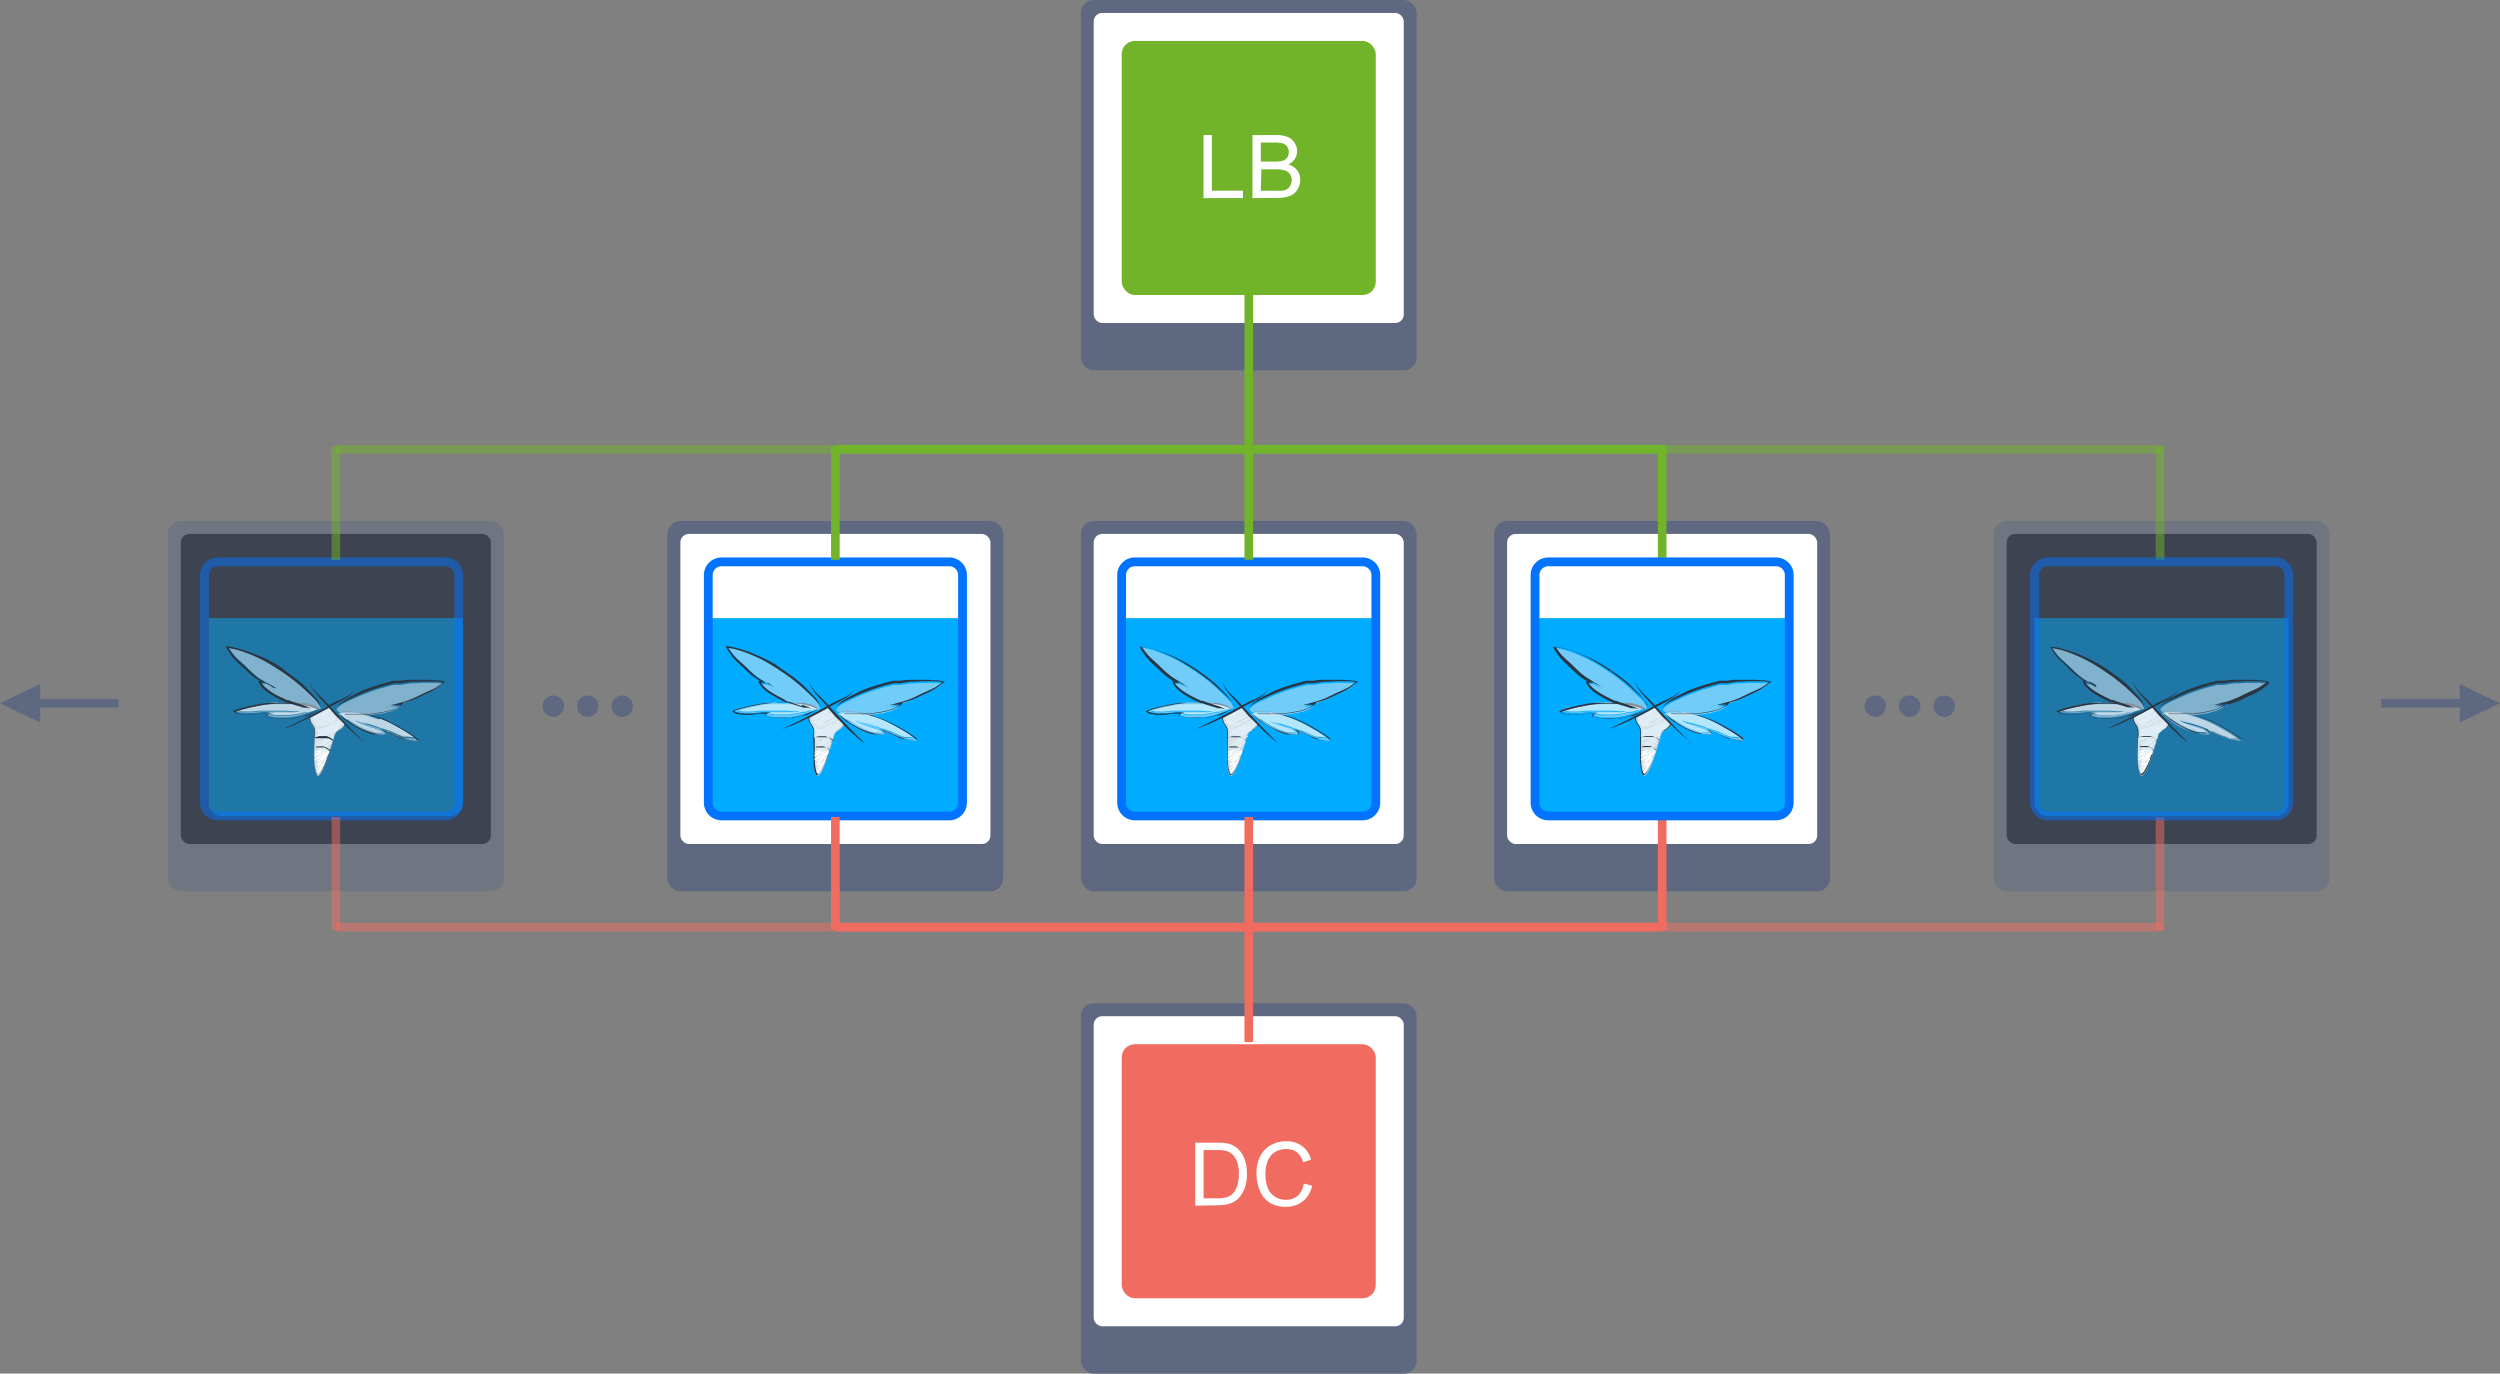 <svg id="Слой_1" data-name="Слой 1" xmlns="http://www.w3.org/2000/svg" viewBox="0 0 283.92 156"><rect x="0" y="0" width="283.92" height="156" fill="#808080" stroke="none"/><title>8</title><rect x="122.75" width="38.14" height="42.06" rx="1.47" ry="1.47" fill="#5e6981"/><rect x="124.21" y="1.47" width="35.21" height="35.21" rx="0.96" ry="0.96" fill="#fff"/><rect x="127.39" y="4.65" width="28.85" height="28.85" rx="1.49" ry="1.49" fill="#71b429"/><rect x="122.75" y="59.17" width="38.14" height="42.06" rx="1.47" ry="1.47" fill="#5e6981"/><rect x="124.21" y="60.64" width="35.21" height="35.21" rx="0.96" ry="0.96" fill="#fff"/><path d="M156.24,70.2v21a1.5,1.5,0,0,1-1.49,1.49H128.88a1.5,1.5,0,0,1-1.49-1.49v-21" fill="#01abff"/><rect x="75.8" y="59.17" width="38.14" height="42.06" rx="1.47" ry="1.47" fill="#5e6981"/><rect x="77.27" y="60.64" width="35.21" height="35.21" rx="0.96" ry="0.96" fill="#fff"/><path d="M109.3,70.2v21a1.5,1.5,0,0,1-1.49,1.49H81.94a1.5,1.5,0,0,1-1.49-1.49v-21" fill="#01abff"/><g opacity="0.5"><rect x="19.07" y="59.17" width="38.14" height="42.06" rx="1.47" ry="1.47" fill="#5e6981"/></g><rect x="20.54" y="60.64" width="35.21" height="35.21" rx="0.96" ry="0.96" fill="#3d4351"/><g opacity="0.5"><path d="M52.57,70.2v21a1.5,1.5,0,0,1-1.49,1.49H25.21a1.5,1.5,0,0,1-1.49-1.49v-21" fill="#01abff"/></g><g opacity="0.5"><path d="M50.59,93.16H24.72a2,2,0,0,1-2-2V65.31a2,2,0,0,1,2-2H50.59a2,2,0,0,1,2,2V91.18A2,2,0,0,1,50.59,93.16ZM24.72,64.31a1,1,0,0,0-1,1V91.18a1,1,0,0,0,1,1H50.59a1,1,0,0,0,1-1V65.31a1,1,0,0,0-1-1Z" fill="#0173ff"/></g><path d="M107.81,93.16H81.94a2,2,0,0,1-2-2V65.31a2,2,0,0,1,2-2h25.87a2,2,0,0,1,2,2V91.18A2,2,0,0,1,107.81,93.16ZM81.94,64.31a1,1,0,0,0-1,1V91.18a1,1,0,0,0,1,1h25.87a1,1,0,0,0,1-1V65.31a1,1,0,0,0-1-1Z" fill="#0173ff"/><path d="M154.75,93.16H128.88a2,2,0,0,1-2-2V65.31a2,2,0,0,1,2-2h25.87a2,2,0,0,1,2,2V91.18A2,2,0,0,1,154.75,93.16ZM128.88,64.31a1,1,0,0,0-1,1V91.18a1,1,0,0,0,1,1h25.87a1,1,0,0,0,1-1V65.31a1,1,0,0,0-1-1Z" fill="#0173ff"/><rect x="169.69" y="59.17" width="38.14" height="42.06" rx="1.47" ry="1.47" fill="#5e6981"/><rect x="171.16" y="60.64" width="35.21" height="35.21" rx="0.96" ry="0.96" fill="#fff"/><path d="M203.19,70.2v21a1.5,1.5,0,0,1-1.49,1.49H175.83a1.5,1.5,0,0,1-1.49-1.49v-21" fill="#01abff"/><g opacity="0.5"><rect x="226.42" y="59.17" width="38.14" height="42.06" rx="1.47" ry="1.47" fill="#5e6981"/></g><rect x="227.89" y="60.64" width="35.21" height="35.21" rx="0.96" ry="0.96" fill="#3d4351"/><g opacity="0.5"><path d="M259.92,70.2v21a1.5,1.5,0,0,1-1.49,1.49H232.56a1.5,1.5,0,0,1-1.49-1.49v-21" fill="#01abff"/></g><rect x="122.75" y="113.94" width="38.14" height="42.06" rx="1.47" ry="1.47" fill="#5e6981"/><rect x="124.21" y="115.41" width="35.21" height="35.21" rx="0.96" ry="0.96" fill="#fff"/><rect x="127.39" y="118.59" width="28.85" height="28.85" rx="1.49" ry="1.49" fill="#f06c60"/><circle cx="220.8" cy="80.2" r="1.22" fill="#5e6981"/><circle cx="216.88" cy="80.2" r="1.22" fill="#5e6981"/><circle cx="212.97" cy="80.2" r="1.22" fill="#5e6981"/><circle cx="70.66" cy="80.2" r="1.22" fill="#5e6981"/><circle cx="66.75" cy="80.2" r="1.22" fill="#5e6981"/><circle cx="62.84" cy="80.2" r="1.22" fill="#5e6981"/><path d="M136.68,22.5V15.34h.95v6.31h3.53v.84Z" fill="#fff"/><path d="M142.24,22.5V15.34h2.69a3.34,3.34,0,0,1,1.32.22,1.69,1.69,0,0,1,.78.67,1.76,1.76,0,0,1,.28.94,1.62,1.62,0,0,1-.25.86,1.78,1.78,0,0,1-.75.65,1.88,1.88,0,0,1,1,.65,1.74,1.74,0,0,1,.35,1.08,2.1,2.1,0,0,1-.21.93,1.82,1.82,0,0,1-.53.67,2.2,2.2,0,0,1-.78.35,4.81,4.81,0,0,1-1.16.12Zm.95-4.15h1.55a3.44,3.44,0,0,0,.9-.08,1,1,0,0,0,.54-.36,1,1,0,0,0,.18-.62,1.15,1.15,0,0,0-.17-.63.86.86,0,0,0-.49-.37,4,4,0,0,0-1.09-.1h-1.43Zm0,3.31H145a4.15,4.15,0,0,0,.64,0,1.55,1.55,0,0,0,.55-.2,1,1,0,0,0,.36-.4,1.24,1.24,0,0,0,.14-.6,1.19,1.19,0,0,0-.21-.7,1.08,1.08,0,0,0-.57-.41,3.52,3.52,0,0,0-1-.12h-1.66Z" fill="#fff"/><path d="M135.74,136.93v-7.16h2.47a6,6,0,0,1,1.27.1,2.43,2.43,0,0,1,1,.51,2.91,2.91,0,0,1,.85,1.22,4.8,4.8,0,0,1,.28,1.7,5,5,0,0,1-.19,1.45,3.5,3.5,0,0,1-.49,1,2.6,2.6,0,0,1-.65.65,2.67,2.67,0,0,1-.86.36,4.89,4.89,0,0,1-1.15.12Zm.95-.84h1.53a3.7,3.7,0,0,0,1.11-.13,1.59,1.59,0,0,0,.64-.37,2.26,2.26,0,0,0,.53-.91,4.44,4.44,0,0,0,.19-1.38,3.33,3.33,0,0,0-.37-1.73,1.85,1.85,0,0,0-.9-.81,3.7,3.7,0,0,0-1.23-.15h-1.5Z" fill="#fff"/><path d="M148.07,134.42l.95.24a3.19,3.19,0,0,1-1.07,1.78,3,3,0,0,1-1.89.61,3.39,3.39,0,0,1-1.88-.47,2.93,2.93,0,0,1-1.1-1.36,4.86,4.86,0,0,1-.38-1.92,4.22,4.22,0,0,1,.43-2,2.92,2.92,0,0,1,1.21-1.26,3.54,3.54,0,0,1,1.74-.43,2.94,2.94,0,0,1,1.81.55,2.84,2.84,0,0,1,1,1.54L148,132a2.21,2.21,0,0,0-.72-1.14,1.93,1.93,0,0,0-1.19-.36,2.31,2.31,0,0,0-1.38.4,2.08,2.08,0,0,0-.78,1.06,4.28,4.28,0,0,0-.22,1.37,4.39,4.39,0,0,0,.27,1.59,2,2,0,0,0,.83,1,2.32,2.32,0,0,0,1.22.34,2,2,0,0,0,1.35-.46A2.34,2.34,0,0,0,148.07,134.42Z" fill="#fff"/><rect x="270.43" y="79.38" width="10.39" height="0.98" fill="#5e6981"/><g opacity="0.5"><rect x="244.82" y="50.72" width="0.98" height="12.85" fill="#71b429"/></g><rect x="188.28" y="50.72" width="0.98" height="12.85" fill="#71b429"/><rect x="141.33" y="33.25" width="0.98" height="30.32" fill="#71b429"/><rect x="94.38" y="50.72" width="0.98" height="12.85" fill="#71b429"/><g opacity="0.5"><rect x="37.66" y="50.72" width="0.98" height="12.85" fill="#71b429"/></g><g opacity="0.5"><rect x="244.82" y="92.78" width="0.98" height="12.85" fill="#f06c60"/></g><rect x="188.28" y="92.78" width="0.98" height="12.85" fill="#f06c60"/><rect x="141.33" y="92.78" width="0.98" height="25.57" fill="#f06c60"/><rect x="94.38" y="92.78" width="0.98" height="12.85" fill="#f06c60"/><g opacity="0.5"><rect x="37.66" y="92.78" width="0.98" height="12.85" fill="#f06c60"/></g><g opacity="0.5"><rect x="38.14" y="104.81" width="207.46" height="0.98" fill="#f06c60"/></g><rect x="94.87" y="104.81" width="93.89" height="0.98" fill="#f06c60"/><g opacity="0.5"><rect x="38.14" y="50.53" width="207.46" height="0.98" fill="#71b429"/></g><rect x="94.87" y="50.53" width="94.38" height="0.98" fill="#71b429"/><polygon points="283.92 79.87 279.35 77.67 279.35 82.07 283.92 79.87" fill="#5e6981"/><rect x="3.1" y="79.38" width="10.38" height="0.98" fill="#5e6981"/><polygon points="0 79.87 4.57 77.67 4.57 82.07 0 79.87" fill="#5e6981"/><g id="g972"><g id="g26"><g id="path22" opacity="0.7" style="isolation:isolate"><path d="M242.77,80.27l-.57-.15-.29-.06-.29-.06-.14,0-.15,0-.3,0-.29,0-.3,0-.6,0h-1.51l-.3,0-.3,0-.3,0-.6.1-.6.12c-.41.08-.81.17-1.21.26l-.6.16-.3.1.11,0,.44.07.23,0,.11,0h.1a3.16,3.16,0,0,0,.44,0c.3,0,.6-.06.9-.09l.46,0h.46l.45,0H238l.08,0,.16,0,.32,0h.61l.6,0,.6.06a3.59,3.59,0,0,0,.6,0h.22l-.21.06a2.33,2.33,0,0,1-.44.08l-.44,0h-1.53l-.29,0-.14,0L238,81H238l-.26.09,0,0,.11,0,.28.07.29.06.15,0,.14,0a5.42,5.42,0,0,0,.59,0l.59,0a10.72,10.72,0,0,0,1.16-.17l.57-.13.14,0,.14,0,.27-.08.55-.18a5,5,0,0,1,.56-.15l0,0s0-.09-.06-.13l-.1-.05-.27-.1Z" fill="#fff"/></g><g id="path24" opacity="0.7" style="isolation:isolate"><path d="M246.53,81.62l.24.16.12.08.12.08.5.3a10.68,10.68,0,0,0,1,.53l.55.21a5.42,5.42,0,0,0,.56.16l.14,0,.15,0,.29,0,.29,0h.11l0,0-.22-.17,0,0,0,0-.06,0-.12-.07-.27-.12-.27-.1-.34-.1-.84-.29-.41-.17a2.35,2.35,0,0,1-.39-.21l-.18-.13.21.08a3.58,3.58,0,0,0,.57.17l.59.13.58.17.58.19.29.12.15.07.07,0,0,0,0,0,0,0h0L251,83l.22.07.22.07.43.17c.28.12.55.26.83.37a3.15,3.15,0,0,0,.42.14h.1l.12,0,.23,0,.44.07h.12l-.26-.19-.52-.34c-.35-.22-.71-.43-1.07-.63l-.54-.3-.54-.28-.27-.13-.28-.12-.28-.12-.29-.11-.57-.2-.29-.09-.29-.09-.58-.17-.29-.07-.29-.07-.29-.06-.14,0-.14,0-.29,0-.29,0-.59,0h-.29l-.11,0c-.07,0-.1.06-.1.1v0a5,5,0,0,1,.49.32l.46.34Z" fill="#fff"/></g></g><g id="path28" opacity="0.5" style="isolation:isolate"><path d="M238.62,79.75a13.84,13.84,0,0,0-2.57.33,14.41,14.41,0,0,0-2.31.62c.24.22.83.22,1.17.29a12.9,12.9,0,0,0,2-.13c.39,0,.78,0,1.17,0l-.2,0c-.13,0-.54.15-.52.28s.72.27.85.3a8.33,8.33,0,0,0,3.44-.33,13.91,13.91,0,0,0,1.5-.59,5,5,0,0,0-.56.15l-.55.18-.27.08-.14,0-.14,0-.57.13a10.72,10.72,0,0,1-1.16.17l-.59,0a5.42,5.42,0,0,1-.59,0l-.14,0-.15,0-.29-.06-.28-.07-.11,0,0,0L238,81H238l.07,0,.14,0,.29,0h1.53l.44,0a2.34,2.34,0,0,0,.44-.08l.21-.06h-.22a3.59,3.59,0,0,1-.6,0l-.6-.06-.6,0h-.61l-.32,0-.16,0-.08,0h-.12l-.45,0h-.46l-.46,0c-.3,0-.6.07-.9.09a3.15,3.15,0,0,1-.44,0H235l-.11,0-.23,0-.44-.07-.11,0,.3-.1.6-.16c.4-.1.81-.18,1.21-.26l.6-.12.6-.1.3,0,.3,0,.3,0h1.51l.6,0,.3,0,.29,0,.3,0,.15,0,.14,0,.29.06.29.06.57.15.27.1.1.05a6.12,6.12,0,0,0-1.69-.51,16.86,16.86,0,0,0-2.83-.16Z" fill="#e1eef4"/></g><g id="g34"><g id="path30"><path d="M243.27,80.44a.22.22,0,0,0-.05-.07l-.13-.09-.27-.13a5.76,5.76,0,0,0-.57-.19l-.58-.14-.15,0-.15,0-.3,0-.3,0-.3,0-.61,0h-1.53l-.31,0-.31,0-.31,0-.61.09-.61.11-.61.13-.61.14-.61.17a5.74,5.74,0,0,0-.61.22l-.19.08.15.14a.78.78,0,0,0,.24.14l.25.07c.16,0,.32,0,.47.07l.22,0,.11,0h.13a3.09,3.09,0,0,0,.48,0c.31,0,.61-.08.91-.13l.44,0h.57l-.1.06a.34.34,0,0,0-.09.09.21.21,0,0,0,0,.1.15.15,0,0,0,0,0h0v0a.31.31,0,0,0,.1.11l.09,0,.16.06.31.08.31.06.15,0,.16,0a5.45,5.45,0,0,0,.63,0c.21,0,.41,0,.62,0l.3,0,.3,0,.59-.12.58-.15.14,0h.07l.07,0,.28-.1a5.16,5.16,0,0,0,.52-.26l.49-.29a13.92,13.92,0,0,1-1.5.59,8.33,8.33,0,0,1-3.44.33c-.13,0-.82-.15-.85-.3s.39-.24.52-.28l.2,0c-.39,0-.78,0-1.17,0a12.9,12.9,0,0,1-2,.13c-.34-.06-.93-.07-1.17-.29a14.42,14.42,0,0,1,2.31-.62,13.85,13.85,0,0,1,2.57-.33,16.89,16.89,0,0,1,2.83.16,6.11,6.11,0,0,1,1.69.51h0l0,0v0h0l.06,0v0a.09.09,0,0,0,0,0,.11.11,0,0,0,0,0Z" fill="#293644"/></g><g id="path32"><path d="M254.57,83.93a5.71,5.71,0,0,0-.51-.4l-.53-.35-.54-.33-.54-.31-.55-.3-.55-.28-.28-.13-.29-.12-.29-.12-.29-.1-.58-.19-.29-.09-.29-.09-.59-.16-.3-.07-.3-.06-.3-.05-.15,0-.15,0-.6,0a5.75,5.75,0,0,0-.6,0l-.3,0-.15,0-.07,0,0,0v0a.07.07,0,0,0,0,0h.06v0h0l0,0,.05,0h0a6.11,6.11,0,0,1,1.77,0,16.89,16.89,0,0,1,2.74.74,13.85,13.85,0,0,1,2.33,1.12,14.41,14.41,0,0,1,2,1.31c-.3.13-.86-.05-1.2-.1a12.87,12.87,0,0,1-1.89-.77c-.37-.13-.74-.25-1.12-.35l.18.1c.11.08.47.31.4.43s-.77,0-.9,0a8.33,8.33,0,0,1-3.16-1.4,13.91,13.91,0,0,1-1.24-1c.12.15.25.29.38.43a5.13,5.13,0,0,0,.42.41l.23.19.06,0,0,0h0l.12.08.5.32.52.3.27.14.28.13c.19.08.38.16.57.23a5.52,5.52,0,0,0,.6.17l.16,0,.16,0,.31,0,.32,0h.17l.1,0a.31.31,0,0,0,.13-.07l0,0h0v0a.21.21,0,0,0,0-.1.33.33,0,0,0-.06-.12l-.07-.08.11,0,.42.16.4.19c.27.13.54.28.82.41a3.06,3.06,0,0,0,.45.16h.12l.11,0,.22,0c.15,0,.31.07.47.09h.25a.77.77,0,0,0,.28-.06l.19-.08Z" fill="#293644"/></g></g><g id="path36" opacity="0.5" style="isolation:isolate"><path d="M250,83.38c.14,0,.83.12.9,0s-.29-.35-.4-.43l-.18-.1c.38.1.74.22,1.12.35a12.89,12.89,0,0,0,1.89.77c.34,0,.9.23,1.2.1a14.41,14.41,0,0,0-2-1.31,13.84,13.84,0,0,0-2.33-1.12,16.89,16.89,0,0,0-2.74-.74,6.11,6.11,0,0,0-1.77,0l.11,0h.29l.59,0,.29,0,.29,0,.14,0,.14,0,.29.06.29.07.29.07.58.17.29.09.29.09.57.2.29.11.28.12.28.12.27.13.54.28.54.3c.36.2.72.41,1.07.63l.52.34.26.19H254l-.44-.07-.23,0-.12,0h-.1a3.15,3.15,0,0,1-.42-.14c-.28-.11-.55-.24-.83-.37l-.43-.17-.22-.07L251,83l-.43-.13h0l0,0,0,0,0,0-.07,0-.15-.07-.29-.12-.58-.19-.58-.17-.59-.13a3.58,3.58,0,0,1-.57-.17l-.21-.08.18.13a2.34,2.34,0,0,0,.39.21l.41.17.84.29.34.1.27.1.27.12.12.07.06,0,0,0,0,0,.22.17,0,0h-.11l-.29,0-.29,0-.15,0-.14,0a5.47,5.47,0,0,1-.56-.16l-.55-.21a10.7,10.7,0,0,1-1-.53l-.5-.3-.12-.08-.12-.08-.24-.16-.46-.34a5,5,0,0,0-.49-.32,13.91,13.91,0,0,0,1.24,1A8.33,8.33,0,0,0,250,83.38Z" fill="#e1eef4"/></g><g id="path38"><path d="M242.28,81.48a1.69,1.69,0,0,0,.39,1c.29.43.14,1,.15,1.44,0,.71-.24,3.55.36,4.23h0c.77-.32,1.4-3,1.65-3.68.16-.43.19-1.15.6-1.43s.73-.44.8-.82l-1.82-1.86s-2.13,1.14-2.13,1.16Z" fill="#d4dfe5"/></g><g id="path40"><path d="M245.95,82.18l-.15.07.19-.13c.07-.06-.06-.12-.11-.11l-.26.07a.81.81,0,0,0,.1-.17c0-.07-.07-.11-.12-.1a5,5,0,0,0-1.37.69,5,5,0,0,1-.72.29l-.1,0-.19,0a.1.1,0,0,1-.13-.06.64.64,0,0,1,.24-.08,3.85,3.85,0,0,0,.64-.23,2.68,2.68,0,0,0,.52-.31,2.2,2.2,0,0,0,.92-.55c.05-.06-.09-.1-.12-.1a1.42,1.42,0,0,0-.73.38l-.21.17-.42.12-.29,0,.41-.23a4.48,4.48,0,0,0,1.12-.63c.07-.07-.08-.12-.13-.11a7.43,7.43,0,0,0-1.14.46h0q.49-.25,1-.52c.08,0-.06-.11-.11-.11l.09,0c.1-.05,0-.14-.11-.11a9.22,9.22,0,0,0-1,.48,4.28,4.28,0,0,1-.93.5,3.56,3.56,0,0,1,.69-.4l1-.58c.06,0,0-.08-.06-.1l.21-.13c.06,0,0-.09-.08-.11a.1.1,0,0,0,0-.11.12.12,0,0,0-.12-.05.46.46,0,0,0-.15.08,5.37,5.37,0,0,1-.62.37c-.28.14-.57.25-.85.38l-.24.07s0,0,0,.06l-.06,0a0,0,0,0,0,0,.06.22.22,0,0,0,.22.09l-.24.11c-.09,0,0,.12.07.12l.17,0a.75.75,0,0,0-.15.17c0,.06.06.1.1.1h.12l-.07.05c-.08.06.08.13.13.11h0l.06,0,0,0c-.07.07.06.11.11.11a1.94,1.94,0,0,0,.83-.35,6.41,6.41,0,0,1,.87-.41c-.23.12-.47.22-.7.34s-.52.29-.8.41a1.17,1.17,0,0,0-.34.13c-.09.05.08.12.13.11l.3-.11.47-.06.25-.05-.37.17c-.19.07-.5.08-.65.23s0,.19.11.22h0L243,83s0,.09,0,.1a.76.76,0,0,0,.37,0l-.28.11c-.08,0,0,.09.05.11-.17.1-.28.21-.18.28s.25,0,.34,0l.29-.12,0,0s0,0,0,0l-.17.1s0,0,0,.06a1.07,1.07,0,0,0-.47.25c-.06.06,0,.11.09.11a1.69,1.69,0,0,0,.66-.08s.06.09.1.1a1.09,1.09,0,0,0,.33,0l-.05,0-.25.11a5.19,5.19,0,0,0-.76.25c-.1,0,0,.14.11.11a5.78,5.78,0,0,1,.58-.2l.06,0a5.49,5.49,0,0,0-.72.43c-.08.06.08.12.13.1l.11,0a1.31,1.31,0,0,0-.19.2c0,.06.08.11.12.1a3.27,3.27,0,0,0,.51-.18,1.49,1.49,0,0,0-.33.38s0,.07.06.09l-.12.08c-.08.06.09.13.15.09l.23-.15a1.14,1.14,0,0,1,.42-.17.72.72,0,0,1-.32.22c-.1,0,0,.14.11.11s.39-.18.43-.39c0-.05-.06-.08-.1-.08h-.15a3.07,3.07,0,0,0,.26-.25c.05-.06-.1-.11-.14-.09s-.32.27-.49.39a5.85,5.85,0,0,1,1-.71c.08-.06-.08-.13-.13-.1-.37.18-.72.39-1.11.53a8.41,8.41,0,0,1,1-.61c.07,0,0-.1-.09-.11l.09,0h0s0-.06,0-.08a1.79,1.79,0,0,0,.52-.33c.07-.07-.07-.12-.13-.1-.28.08-.56.26-.86.32a5,5,0,0,1,1-.48c.1,0,0-.14-.11-.11-.29.1-.56.22-.84.34a3.29,3.29,0,0,1-.78.26,6.88,6.88,0,0,1,.87-.33,11.81,11.81,0,0,0,1.27-.61c.07,0,0-.1-.08-.11l.53-.29c.1-.05,0-.13-.11-.11l-.09,0,.45-.22c.1,0,0-.14-.11-.11Zm-2.19-.37c-.17.09-.33.2-.51.28A4.7,4.7,0,0,1,243.76,81.81Zm-.26,1.14-.18,0,.1,0Zm1.06-.48a4.23,4.23,0,0,1,.92-.5,1,1,0,0,1-.21.21C245,82.27,244.79,82.36,244.55,82.47Zm-1.27,1,.22-.11.57-.25c.36-.15.69-.34,1-.51l.19-.08c-.3.16-.59.32-.9.47S243.67,83.29,243.29,83.44Zm1.46-.45-.08,0h0l.06,0Z" fill="#dfeef6"/></g><g id="path42"><path d="M248.52,84.35l-.21-.21-.75-.75-.5-.51-.56-.58-.59-.63-.61-.65-.68-.73.45-.25.37-.2.36-.19c.23-.13.45-.25.64-.38a4.77,4.77,0,0,0,.51-.38,2.24,2.24,0,0,0,.34-.36,1.16,1.16,0,0,0,.16-.28l0-.08v0l0,.08a1.12,1.12,0,0,1-.17.26,2.24,2.24,0,0,1-.36.32,4.63,4.63,0,0,1-.53.33c-.2.11-.43.22-.67.32l-.37.17-.38.19-.5.26-.39-.41-.29-.31-.29-.28c-.19-.18-.37-.36-.52-.52a4.58,4.58,0,0,1-.39-.49,2.23,2.23,0,0,1-.23-.42,1.14,1.14,0,0,1-.08-.31.66.66,0,0,1,0-.08v0a.67.67,0,0,0,0,.09,1.16,1.16,0,0,0,.06.32,2.23,2.23,0,0,0,.21.45,4.75,4.75,0,0,0,.36.52c.14.18.31.37.49.57l.27.3.28.31.34.38-.88.47-.79.42-.77.4-.71.36-.64.32-1,.47-.27.13-.1,0,.1,0,.28-.09.44-.16.56-.22.66-.29.73-.34.33-.16a.91.91,0,0,0,0,.18,1.55,1.55,0,0,0,.17.42c.07.13.16.25.24.38a1.05,1.05,0,0,1,.13.41,6.81,6.81,0,0,1,0,.87s0,0,0,0l-.05,0a.17.17,0,0,0,0,.07.1.1,0,0,0,0,0v0a.16.16,0,0,1,.06-.06l0,0c0,.12,0,.24,0,.37l0,.44c0,.58,0,1.17,0,1.76a7,7,0,0,0,.09.88,3,3,0,0,0,.1.43,1.14,1.14,0,0,0,.21.4h0a.92.92,0,0,0,.34-.29,2.68,2.68,0,0,0,.24-.37,6.76,6.76,0,0,0,.36-.8c.16-.43.3-.87.43-1.3h0l.1-.35.13-.42.07-.21c0-.07,0-.14.06-.21l0-.07,0,0,.09.07-.09-.08,0,0c0-.11.05-.23.08-.34a2.2,2.2,0,0,1,.15-.4.84.84,0,0,1,.26-.32l.35-.24a1.55,1.55,0,0,0,.32-.29.77.77,0,0,0,.1-.18l.13.13.58.56.53.49.46.4.36.29.24.18.08.06-.08-.07Zm-3.63-.2c0,.07,0,.14-.06.21l-.07.21-.13.42-.08.27,0-.07-.08-.11-.11-.12-.15-.1-.17-.08-.19-.05a1.34,1.34,0,0,0-.38,0l-.17,0-.15,0-.12.06-.08.06,0,0,0,0h0l.06,0H243l.12,0h.47l.17,0,.17,0,.16,0a.81.81,0,0,1,.26.14.61.61,0,0,1,.14.17v0c-.14.45-.28.9-.45,1.34a6.75,6.75,0,0,1-.36.8,2.58,2.58,0,0,1-.23.36.9.9,0,0,1-.3.26,1.12,1.12,0,0,1-.18-.36,3,3,0,0,1-.1-.42,7.36,7.36,0,0,1-.08-.87c0-.58,0-1.17,0-1.75v-.44c0-.13,0-.26,0-.39l.18,0,.41,0h.7l.22,0,.21.07.17.09.16.11,0,.09Zm1.19-1.7a1.5,1.5,0,0,1-.31.28l-.35.24a.88.88,0,0,0-.28.34,2.23,2.23,0,0,0-.15.41l-.08.31-.14-.12a1.79,1.79,0,0,0-.37-.23l-.24-.09-.12,0-.13,0h-.25l-.24,0a2.72,2.72,0,0,0-.41.11l-.16.07a6.5,6.5,0,0,0,0-.87,1.11,1.11,0,0,0-.13-.43c-.08-.13-.17-.25-.24-.37a1.49,1.49,0,0,1-.16-.4.85.85,0,0,1,0-.2l.4-.2.79-.42.79-.43.13-.07.1.11.32.35h0l.1.12.1.12.1.12.11.12.11.11.11.11.12.11.08.07.07.07.44.45a.7.7,0,0,1-.1.18Z" fill="#293644"/></g><g id="path44"><path d="M243.75,84.87" fill="none" stroke="#e2e2e2" stroke-miterlimit="10" stroke-width="0.06"/></g><g id="path46"><path d="M244.5,85.29s-.1-.05-.13,0a1.38,1.38,0,0,0-.21.16h0a5.82,5.82,0,0,0-1,.67l-.18.11a4.08,4.08,0,0,0,.49-.39l.68-.56s-.1-.06-.13,0c-.27.12-.53.26-.8.38a.91.91,0,0,0,.3-.38.84.84,0,0,0,.24-.07l-.18-.05c0-.05-.1-.06-.13,0s-.36.13-.54.22.08.08.12.06a.81.81,0,0,1,.23-.07c-.16.14-.35.27-.4.49,0,0,.09.05.12,0a4.91,4.91,0,0,0,.71-.31c-.3.25-.59.47-.89.73,0,0,0,0,0,0s.27,0,.4-.05.43-.33.65-.49c-.25.27-.53.51-.79.77,0,0,.1.06.13,0a2.79,2.79,0,0,0,.41-.23,5.83,5.83,0,0,1-.57.6s.09.06.11.05a3.58,3.58,0,0,0,.43-.17c-.19.19-.38.38-.56.59,0,0,.1.08.14,0l.44-.46-.25.47a1.48,1.48,0,0,0-.24.31s0,0,.06.05l0,0s.11.06.14,0a1.29,1.29,0,0,0,.35-.55h0a5.27,5.27,0,0,0,.53-1s-.05-.05-.1,0a4.3,4.3,0,0,0,.17-.46s.1,0,.1,0S244.55,85.47,244.5,85.29Zm-.17.22-.07,0,.1-.09A.58.58,0,0,1,244.33,85.51Zm-.6.54v0a0,0,0,0,0,0,0l-.13.09Zm.34-.1s0,0-.06-.05l.15-.17a4.8,4.8,0,0,1-.31.81l-.46.23A6.38,6.38,0,0,0,244.07,86Z" fill="#fff"/></g><g id="path48" opacity="0.5" style="isolation:isolate"><path d="M246.31,81.23l.1,0,.21,0h1.26c.28,0,.56,0,.84,0h.41l.42-.06.84-.13c.28,0,.56-.11.84-.18a5.12,5.12,0,0,0,.8-.28,2.32,2.32,0,0,0,.56-.35H252l-.26,0-.26,0-.26.05-.25.06-.25.06.44-.12.12,0,.19-.06.25-.07.1,0,.23-.07.45-.12.23-.06.22-.06.44-.14.43-.17.42-.19.42-.2.42-.21.86-.38.42-.2.2-.11.1-.06.1-.07.39-.27.24-.19a6.74,6.74,0,0,0-.67-.1c-.27,0-.55,0-.83,0l-.83,0-.82.06-.41,0-.41.05-.4.06-.4.07-.2,0-.2,0-.2,0-.1,0-.1,0-.78.2c-.52.14-1,.29-1.53.46l-.75.27-.37.14-.36.15-.36.16-.36.17-.36.16-.35.16a7.28,7.28,0,0,0-.68.36,2.8,2.8,0,0,0-.31.22,1.13,1.13,0,0,0-.25.28h0a.48.48,0,0,0,0,.14c0,.06.12.11.23.17s.64.43.64.43v0h0v0h0a.22.22,0,0,1,.09-.06Z" fill="#e1eef4"/></g><g id="path50"><path d="M257.58,77.39a6.65,6.65,0,0,0-.84-.14c-.28,0-.56,0-.84-.05h-.84l-.83,0-.41,0-.41,0-.41.05-.41.06-.2,0-.2,0-.2,0h-.1l-.1,0-.79.2-.78.22-.77.24-.76.27c-.25.1-.5.2-.74.31l-.71.36-.35.18-.35.19-.34.21-.32.23a2.43,2.43,0,0,0-.29.27l-.12.16a.86.86,0,0,0-.09.18h0a1.13,1.13,0,0,1,.25-.28,2.8,2.8,0,0,1,.31-.22,7.25,7.25,0,0,1,.68-.36l.35-.16.36-.16.36-.17.36-.16.36-.15.37-.14.75-.27c.5-.17,1-.32,1.53-.46l.78-.2.1,0,.1,0,.2,0,.2,0,.2,0,.4-.07.4-.06.41-.05.41,0,.82-.06.83,0c.28,0,.55,0,.83,0a6.72,6.72,0,0,1,.67.1l-.24.19-.39.27-.1.07-.1.06-.2.11-.42.2-.86.38-.42.21-.42.2-.42.19-.43.17-.44.14-.22.06-.23.06-.45.12-.23.07-.1,0-.25.07-.19.06-.12,0-.44.12.44-.12h0l-.46.12.25-.06.25-.06.26-.05.26,0,.26,0h.58a2.32,2.32,0,0,1-.56.35,5.12,5.12,0,0,1-.8.28c-.28.07-.55.13-.84.18l-.84.13-.42.06h-.41c-.28,0-.56,0-.84,0h-1.26l-.21,0-.1,0a.22.22,0,0,0-.09.06h0a.39.39,0,0,1,.19,0h.2l.2,0,.21,0h.84c.28,0,.56,0,.85,0h.43l.43-.06.85-.13c.29-.05.57-.11.86-.19a5,5,0,0,0,.84-.31,2.31,2.31,0,0,0,.74-.53L253,80l-.16,0-.11,0h.07l.23,0,.46-.12.45-.15.44-.18.43-.2.42-.2c.28-.13.57-.26.86-.4l.42-.23.2-.13.1-.07.1-.07.38-.28a3,3,0,0,0,.37-.32l.09-.1Z" fill="#293644"/></g><g id="path52" opacity="0.5" style="isolation:isolate"><path d="M243.5,80.32a1.13,1.13,0,0,0-.15-.35,2.83,2.83,0,0,0-.23-.31,7.2,7.2,0,0,0-.53-.56l-.28-.27-.29-.27-.29-.27-.29-.26-.3-.26-.3-.25-.62-.49c-.42-.32-.86-.63-1.31-.92l-.68-.44-.09-.05-.08-.05-.17-.11-.17-.1-.17-.1-.36-.2-.36-.19-.37-.18-.37-.17-.76-.32-.78-.28c-.26-.09-.53-.16-.8-.22a6.76,6.76,0,0,0-.67-.12,2.82,2.82,0,0,0,.17.26l.28.38.07.09.07.09.15.17.33.33.7.63.34.33.33.32.34.31.35.3.37.27.19.12.2.12.39.25.22.15.06,0,.22.15L238,78l.1.07.38.26-.22-.14-.22-.13-.23-.13-.23-.12-.24-.11-.12,0-.12,0-.12,0-.12,0h-.07a2.32,2.32,0,0,0,.42.51,5.14,5.14,0,0,0,.67.52c.24.16.48.3.74.44l.76.39.38.19.1,0,.09,0,.19.08c.26.1.52.19.79.27l.4.13.19.07.2.06.2.07.2.08.19.1.09.06a.22.22,0,0,1,.07.09h0a.06.06,0,0,1,0,0h0v0l.75-.2c.12,0,.25,0,.27-.09a.48.48,0,0,0,0-.14h0Z" fill="#e1eef4"/></g><g id="path54"><path d="M243.48,80.12a1.45,1.45,0,0,0-.07-.19,2.4,2.4,0,0,0-.19-.35q-.11-.17-.23-.32l-.25-.31-.27-.29-.27-.28c-.18-.19-.37-.38-.56-.57s-.4-.36-.61-.53-.42-.34-.64-.5l-.66-.47-.67-.45-.69-.44-.09-.05,0,0,0,0-.18-.1-.18-.1-.18-.1-.37-.19-.37-.18-.38-.17-.38-.16-.78-.3-.8-.26c-.27-.08-.54-.15-.82-.22a6.61,6.61,0,0,0-.84-.13h-.14l.06.12a3,3,0,0,0,.25.42l.27.39.07.1.07.1.15.19L234,75c.22.23.46.44.69.65L235,76l.34.32.36.31.38.29.4.26.21.12.06,0-.11,0-.16,0,.06.15a2.31,2.31,0,0,0,.53.73,5,5,0,0,0,.7.55c.25.16.5.31.75.45s.51.27.77.39l.39.19.1,0,.1,0,.2.08c.27.1.54.18.81.26l.4.12.2.07.2.05.2,0,.2,0,.2.06a.39.39,0,0,1,.17.09h0a.22.22,0,0,0-.07-.09l-.09-.06-.19-.1-.2-.08-.2-.07-.2-.06-.19-.07-.4-.13c-.27-.09-.53-.17-.79-.27l-.19-.08-.09,0-.1,0-.38-.19-.76-.39c-.25-.14-.5-.28-.74-.44a5.14,5.14,0,0,1-.67-.52,2.33,2.33,0,0,1-.42-.51h.07l.12,0,.12,0,.12,0,.12,0,.24.11.23.12.23.13.22.13.22.14-.38-.26L238,78l-.16-.12-.22-.15-.06,0-.22-.15-.39-.25-.2-.12-.19-.12-.37-.27-.35-.3-.34-.31-.33-.32-.34-.33-.7-.63-.33-.33-.15-.17-.07-.09-.07-.09-.28-.38a2.82,2.82,0,0,1-.17-.26,6.76,6.76,0,0,1,.67.12c.27.06.54.14.8.22l.78.28.76.32.37.17.37.18.36.19.36.2.17.1.17.1.17.11.08.05.09.05.68.44c.45.3.89.6,1.31.92l.62.49.3.25.3.26.29.26.29.27.29.27.28.27a7.2,7.2,0,0,1,.53.56,2.84,2.84,0,0,1,.23.31,1.13,1.13,0,0,1,.15.35h0a.85.85,0,0,0,0-.19Z" fill="#293644"/></g></g><g id="g972-2" data-name="g972"><g id="g26-2" data-name="g26"><g id="path22-2" data-name="path22" opacity="0.7" style="isolation:isolate"><path d="M186.29,80.27l-.57-.15-.29-.06-.29-.06L185,80l-.15,0-.3,0-.29,0-.3,0-.6,0h-1.51l-.3,0-.3,0-.3,0-.6.1-.6.12c-.41.08-.81.17-1.21.26l-.6.16-.3.1.11,0,.44.07.23,0,.11,0h.1a3.16,3.16,0,0,0,.44,0c.3,0,.6-.06.9-.09l.46,0h.46l.45,0h.12l.08,0,.16,0,.32,0h.61l.6,0,.6.06a3.59,3.59,0,0,0,.6,0h.22l-.21.06a2.33,2.33,0,0,1-.44.08l-.44,0H182l-.29,0-.14,0-.07,0h-.07l-.26.09,0,0,.11,0,.28.07.29.06.15,0,.14,0a5.42,5.42,0,0,0,.59,0l.59,0a10.72,10.72,0,0,0,1.16-.17l.57-.13.14,0,.14,0,.27-.08.55-.18a5,5,0,0,1,.56-.15l0,0s0-.09-.06-.13l-.1-.05-.27-.1Z" fill="#fff"/></g><g id="path24-2" data-name="path24" opacity="0.7" style="isolation:isolate"><path d="M190,81.62l.24.16.12.08.12.08.5.3a10.68,10.68,0,0,0,1,.53l.55.21a5.42,5.42,0,0,0,.56.16l.14,0,.15,0,.29,0,.29,0h.11l0,0-.22-.17,0,0,0,0-.06,0-.12-.07-.27-.12-.27-.1-.34-.1-.84-.29-.41-.17a2.35,2.35,0,0,1-.39-.21L191,81.8l.21.08a3.58,3.58,0,0,0,.57.17l.59.13.58.17.58.19.29.12.15.07.07,0,0,0,0,0,0,0h0l.43.13.22.07.22.07.43.17c.28.12.55.26.83.37a3.15,3.15,0,0,0,.42.14h.1l.12,0,.23,0,.44.07h.12l-.26-.19-.52-.34c-.35-.22-.71-.43-1.07-.63l-.54-.3-.54-.28-.27-.13-.28-.12-.28-.12-.29-.11-.57-.2-.29-.09-.29-.09-.58-.17-.29-.07-.29-.07L191,81l-.14,0-.14,0-.29,0-.29,0-.59,0h-.29l-.11,0c-.07,0-.1.06-.1.1v0a5,5,0,0,1,.49.32l.46.34Z" fill="#fff"/></g></g><g id="path28-2" data-name="path28" opacity="0.5" style="isolation:isolate"><path d="M182.14,79.75a13.84,13.84,0,0,0-2.57.33,14.41,14.41,0,0,0-2.31.62c.24.22.83.22,1.17.29a12.9,12.9,0,0,0,2-.13c.39,0,.78,0,1.17,0l-.2,0c-.13,0-.54.15-.52.28s.72.27.85.3a8.33,8.33,0,0,0,3.44-.33,13.91,13.91,0,0,0,1.5-.59,5,5,0,0,0-.56.15l-.55.18-.27.08-.14,0-.14,0-.57.13a10.72,10.72,0,0,1-1.16.17l-.59,0a5.42,5.42,0,0,1-.59,0l-.14,0-.15,0-.29-.06-.28-.07-.11,0,0,0,.26-.09h.07l.07,0,.14,0,.29,0h1.53l.44,0a2.34,2.34,0,0,0,.44-.08l.21-.06h-.22a3.59,3.59,0,0,1-.6,0l-.6-.06-.6,0H182l-.32,0-.16,0-.08,0h-.12l-.45,0h-.46l-.46,0c-.3,0-.6.07-.9.09a3.15,3.15,0,0,1-.44,0h-.1l-.11,0-.23,0-.44-.07-.11,0,.3-.1.6-.16c.4-.1.81-.18,1.21-.26l.6-.12.6-.1.3,0,.3,0,.3,0h1.51l.6,0,.3,0,.29,0,.3,0,.15,0,.14,0,.29.06.29.06.57.15.27.1.1.05A6.12,6.12,0,0,0,185,79.9a16.86,16.86,0,0,0-2.83-.16Z" fill="#e1eef4"/></g><g id="g34-2" data-name="g34"><g id="path30-2" data-name="path30"><path d="M186.79,80.44a.22.22,0,0,0-.05-.07l-.13-.09-.27-.13a5.76,5.76,0,0,0-.57-.19l-.58-.14-.15,0-.15,0-.3,0-.3,0-.3,0-.61,0h-1.53l-.31,0-.31,0-.31,0-.61.09-.61.11-.61.13-.61.14-.61.17a5.74,5.74,0,0,0-.61.22l-.19.08.15.14a.78.78,0,0,0,.24.14l.25.07c.16,0,.32,0,.47.07l.22,0,.11,0h.13a3.09,3.09,0,0,0,.48,0c.31,0,.61-.08.91-.13l.44,0H181l-.1.06a.34.34,0,0,0-.09.09.21.21,0,0,0,0,.1.15.15,0,0,0,0,0h0v0a.31.31,0,0,0,.1.11l.09,0,.16.06.31.08.31.06.15,0,.16,0a5.45,5.45,0,0,0,.63,0c.21,0,.41,0,.62,0l.3,0,.3,0,.59-.12.58-.15.14,0h.07l.07,0,.28-.1a5.16,5.16,0,0,0,.52-.26l.49-.29a13.92,13.92,0,0,1-1.5.59,8.33,8.33,0,0,1-3.44.33c-.13,0-.82-.15-.85-.3s.39-.24.52-.28l.2,0c-.39,0-.78,0-1.17,0a12.9,12.9,0,0,1-2,.13c-.34-.06-.93-.07-1.17-.29a14.42,14.42,0,0,1,2.31-.62,13.85,13.85,0,0,1,2.57-.33,16.89,16.89,0,0,1,2.83.16,6.11,6.11,0,0,1,1.69.51h0l0,0v0h0l.06,0v0a.09.09,0,0,0,0,0,.11.11,0,0,0,0,0Z" fill="#293644"/></g><g id="path32-2" data-name="path32"><path d="M198.09,83.93a5.71,5.71,0,0,0-.51-.4l-.53-.35-.54-.33-.54-.31-.55-.3-.55-.28-.28-.13-.29-.12-.29-.12-.29-.1-.58-.19-.29-.09-.29-.09L192,81l-.3-.07-.3-.06-.3-.05-.15,0-.15,0-.6,0a5.75,5.75,0,0,0-.6,0l-.3,0-.15,0-.07,0,0,0v0a.07.07,0,0,0,0,0h.06v0h0l0,0,.05,0h0a6.11,6.11,0,0,1,1.77,0,16.89,16.89,0,0,1,2.74.74A13.85,13.85,0,0,1,196,82.74a14.41,14.41,0,0,1,2,1.31c-.3.13-.86-.05-1.2-.1a12.87,12.87,0,0,1-1.89-.77c-.37-.13-.74-.25-1.12-.35l.18.1c.11.08.47.31.4.43s-.77,0-.9,0a8.33,8.33,0,0,1-3.16-1.4,13.91,13.91,0,0,1-1.24-1c.12.15.25.29.38.43a5.13,5.13,0,0,0,.42.41l.23.19.06,0,0,0h0l.12.08.5.32.52.3.27.14.28.13c.19.08.38.16.57.23a5.52,5.52,0,0,0,.6.17l.16,0,.16,0,.31,0,.32,0h.17l.1,0a.31.31,0,0,0,.13-.07l0,0h0v0a.21.21,0,0,0,0-.1.33.33,0,0,0-.06-.12l-.07-.08.11,0,.42.16.4.19c.27.13.54.28.82.41a3.06,3.06,0,0,0,.45.16h.12l.11,0,.22,0c.15,0,.31.07.47.09h.25a.77.77,0,0,0,.28-.06l.19-.08Z" fill="#293644"/></g></g><g id="path36-2" data-name="path36" opacity="0.5" style="isolation:isolate"><path d="M193.49,83.38c.14,0,.83.12.9,0s-.29-.35-.4-.43l-.18-.1c.38.1.74.22,1.12.35a12.89,12.89,0,0,0,1.89.77c.34,0,.9.23,1.2.1a14.41,14.41,0,0,0-2-1.31,13.84,13.84,0,0,0-2.33-1.12,16.89,16.89,0,0,0-2.74-.74,6.11,6.11,0,0,0-1.77,0l.11,0h.29l.59,0,.29,0,.29,0,.14,0,.14,0,.29.06.29.07.29.07.58.17.29.09.29.09.57.2.29.11.28.12.28.12.27.13.54.28.54.3c.36.2.72.41,1.07.63l.52.34.26.19h-.12l-.44-.07-.23,0-.12,0h-.1a3.15,3.15,0,0,1-.42-.14c-.28-.11-.55-.24-.83-.37l-.43-.17-.22-.07-.22-.07-.43-.13h0l0,0,0,0,0,0-.07,0-.15-.07-.29-.12-.58-.19-.58-.17-.59-.13a3.58,3.58,0,0,1-.57-.17L191,81.8l.18.13a2.34,2.34,0,0,0,.39.21l.41.17.84.29.34.1.27.1.27.12.12.07.06,0,0,0,0,0,.22.17,0,0h-.11l-.29,0-.29,0-.15,0-.14,0a5.47,5.47,0,0,1-.56-.16l-.55-.21a10.7,10.7,0,0,1-1-.53l-.5-.3-.12-.08-.12-.08-.24-.16-.46-.34a5,5,0,0,0-.49-.32,13.91,13.91,0,0,0,1.24,1A8.33,8.33,0,0,0,193.49,83.38Z" fill="#e1eef4"/></g><g id="path38-2" data-name="path38"><path d="M185.8,81.48a1.69,1.69,0,0,0,.39,1c.29.43.14,1,.15,1.44,0,.71-.24,3.55.36,4.23h0c.77-.32,1.4-3,1.65-3.68.16-.43.19-1.15.6-1.43s.73-.44.8-.82l-1.82-1.86s-2.13,1.14-2.13,1.16Z" fill="#d4dfe5"/></g><g id="path40-2" data-name="path40"><path d="M189.47,82.18l-.15.07.19-.13c.07-.06-.06-.12-.11-.11l-.26.07a.81.81,0,0,0,.1-.17c0-.07-.07-.11-.12-.1a5,5,0,0,0-1.37.69,5,5,0,0,1-.72.29l-.1,0-.19,0a.1.1,0,0,1-.13-.06.64.64,0,0,1,.24-.08,3.85,3.85,0,0,0,.64-.23,2.68,2.68,0,0,0,.52-.31,2.2,2.2,0,0,0,.92-.55c.05-.06-.09-.1-.12-.1a1.42,1.42,0,0,0-.73.38l-.21.17-.42.12-.29,0,.41-.23a4.48,4.48,0,0,0,1.12-.63c.07-.07-.08-.12-.13-.11a7.43,7.43,0,0,0-1.14.46h0q.49-.25,1-.52c.08,0-.06-.11-.11-.11l.09,0c.1-.05,0-.14-.11-.11a9.22,9.22,0,0,0-1,.48,4.28,4.28,0,0,1-.93.5,3.56,3.56,0,0,1,.69-.4l1-.58c.06,0,0-.08-.06-.1l.21-.13c.06,0,0-.09-.08-.11a.1.1,0,0,0,0-.11.12.12,0,0,0-.12-.05.46.46,0,0,0-.15.08,5.37,5.37,0,0,1-.62.37c-.28.14-.57.25-.85.38l-.24.07s0,0,0,.06l-.06,0a0,0,0,0,0,0,.06.22.22,0,0,0,.22.09l-.24.11c-.09,0,0,.12.07.12l.17,0A.75.75,0,0,0,186,82c0,.06.06.1.1.1h.12l-.07.05c-.08.06.08.13.13.11h0l.06,0,0,0c-.07.07.06.11.11.11a1.94,1.94,0,0,0,.83-.35,6.41,6.41,0,0,1,.87-.41c-.23.12-.47.22-.7.34s-.52.29-.8.41a1.17,1.17,0,0,0-.34.13c-.09.05.08.12.13.11l.3-.11.47-.06.25-.05-.37.17c-.19.07-.5.08-.65.23s0,.19.11.22h0l-.08,0s0,.09,0,.1a.76.76,0,0,0,.37,0l-.28.11c-.08,0,0,.09.05.11-.17.1-.28.21-.18.28s.25,0,.34,0l.29-.12,0,0s0,0,0,0l-.17.1s0,0,0,.06a1.07,1.07,0,0,0-.47.25c-.06.06,0,.11.09.11a1.69,1.69,0,0,0,.66-.08s.06.09.1.1a1.09,1.09,0,0,0,.33,0l-.05,0-.25.11a5.19,5.19,0,0,0-.76.25c-.1,0,0,.14.11.11a5.78,5.78,0,0,1,.58-.2l.06,0a5.49,5.49,0,0,0-.72.43c-.08.06.08.12.13.1l.11,0a1.31,1.31,0,0,0-.19.2c0,.06.08.11.12.1a3.27,3.27,0,0,0,.51-.18,1.49,1.49,0,0,0-.33.38s0,.07.06.09l-.12.08c-.08.06.09.13.15.09l.23-.15a1.14,1.14,0,0,1,.42-.17.72.72,0,0,1-.32.22c-.1,0,0,.14.11.11s.39-.18.43-.39c0-.05-.06-.08-.1-.08h-.15a3.07,3.07,0,0,0,.26-.25c.05-.06-.1-.11-.14-.09s-.32.27-.49.39a5.85,5.85,0,0,1,1-.71c.08-.06-.08-.13-.13-.1-.37.18-.72.39-1.11.53a8.41,8.41,0,0,1,1-.61c.07,0,0-.1-.09-.11l.09,0h0s0-.06,0-.08a1.79,1.79,0,0,0,.52-.33c.07-.07-.07-.12-.13-.1-.28.08-.56.26-.86.32a5,5,0,0,1,1-.48c.1,0,0-.14-.11-.11-.29.1-.56.22-.84.34a3.29,3.29,0,0,1-.78.26,6.88,6.88,0,0,1,.87-.33,11.81,11.81,0,0,0,1.27-.61c.07,0,0-.1-.08-.11l.53-.29c.1-.05,0-.13-.11-.11l-.09,0,.45-.22c.1,0,0-.14-.11-.11Zm-2.19-.37c-.17.09-.33.2-.51.28A4.7,4.7,0,0,1,187.27,81.81ZM187,82.95l-.18,0,.1,0Zm1.06-.48A4.23,4.23,0,0,1,189,82a1,1,0,0,1-.21.21C188.54,82.27,188.31,82.36,188.07,82.47Zm-1.27,1,.22-.11.57-.25c.36-.15.69-.34,1-.51l.19-.08c-.3.16-.59.32-.9.47S187.18,83.29,186.81,83.44Zm1.46-.45-.08,0h0l.06,0Z" fill="#dfeef6"/></g><g id="path42-2" data-name="path42"><path d="M192,84.35l-.21-.21-.75-.75-.5-.51-.56-.58-.59-.63-.61-.65-.68-.73.45-.25.37-.2.36-.19c.23-.13.45-.25.64-.38a4.77,4.77,0,0,0,.51-.38,2.24,2.24,0,0,0,.34-.36,1.16,1.16,0,0,0,.16-.28l0-.08v0l0,.08a1.12,1.12,0,0,1-.17.26,2.24,2.24,0,0,1-.36.32,4.63,4.63,0,0,1-.53.33c-.2.11-.43.22-.67.32l-.37.17-.38.19-.5.26-.39-.41-.29-.31-.29-.28c-.19-.18-.37-.36-.52-.52a4.58,4.58,0,0,1-.39-.49,2.23,2.23,0,0,1-.23-.42,1.14,1.14,0,0,1-.08-.31.66.66,0,0,1,0-.08v0a.67.67,0,0,0,0,.09,1.16,1.16,0,0,0,.06.32,2.23,2.23,0,0,0,.21.45,4.75,4.75,0,0,0,.36.52c.14.18.31.37.49.57l.27.3.28.31.34.38-.88.47-.79.42-.77.4-.71.36-.64.32-1,.47-.27.13-.1,0,.1,0,.28-.09.44-.16.56-.22.66-.29.73-.34.33-.16a.91.91,0,0,0,0,.18,1.55,1.55,0,0,0,.17.42c.07.13.16.25.24.38a1.05,1.05,0,0,1,.13.41,6.81,6.81,0,0,1,0,.87s0,0,0,0l-.05,0a.17.17,0,0,0,0,.07.1.1,0,0,0,0,0v0a.16.16,0,0,1,.06-.06l0,0c0,.12,0,.24,0,.37l0,.44c0,.58,0,1.17,0,1.76a7,7,0,0,0,.09.88,3,3,0,0,0,.1.43,1.14,1.14,0,0,0,.21.4h0a.92.92,0,0,0,.34-.29,2.68,2.68,0,0,0,.24-.37,6.76,6.76,0,0,0,.36-.8c.16-.43.3-.87.43-1.3h0l.1-.35.13-.42.07-.21c0-.07,0-.14.06-.21l0-.07,0,0,.09.07-.09-.08,0,0c0-.11.05-.23.08-.34a2.2,2.2,0,0,1,.15-.4A.84.84,0,0,1,189,83l.35-.24a1.55,1.55,0,0,0,.32-.29.77.77,0,0,0,.1-.18l.13.13.58.56.53.49.46.4.36.29.24.18.08.06-.08-.07Zm-3.63-.2c0,.07,0,.14-.06.21l-.07.21-.13.42-.08.27,0-.07-.08-.11-.11-.12-.15-.1-.17-.08-.19-.05a1.34,1.34,0,0,0-.38,0l-.17,0-.15,0-.12.06-.08.06,0,0,0,0h0l.06,0h.09l.12,0h.47l.17,0,.17,0,.16,0a.81.81,0,0,1,.26.14.61.61,0,0,1,.14.17v0c-.14.45-.28.9-.45,1.34a6.75,6.75,0,0,1-.36.8,2.58,2.58,0,0,1-.23.36.9.9,0,0,1-.3.26,1.12,1.12,0,0,1-.18-.36,3,3,0,0,1-.1-.42,7.36,7.36,0,0,1-.08-.87c0-.58,0-1.17,0-1.75v-.44c0-.13,0-.26,0-.39l.18,0,.41,0h.7l.22,0,.21.07.17.09.16.11,0,.09Zm1.19-1.7a1.5,1.5,0,0,1-.31.28l-.35.24a.88.88,0,0,0-.28.34,2.23,2.23,0,0,0-.15.41l-.08.31-.14-.12a1.79,1.79,0,0,0-.37-.23l-.24-.09-.12,0-.13,0h-.25l-.24,0a2.72,2.72,0,0,0-.41.11l-.16.07a6.5,6.5,0,0,0,0-.87,1.11,1.11,0,0,0-.13-.43c-.08-.13-.17-.25-.24-.37a1.49,1.49,0,0,1-.16-.4.85.85,0,0,1,0-.2l.4-.2.79-.42.79-.43.13-.07.1.11.32.35h0l.1.12.1.12.1.12.11.12.11.11.11.11.12.11.08.07.07.07.44.45a.7.7,0,0,1-.1.18Z" fill="#293644"/></g><g id="path44-2" data-name="path44"><path d="M187.27,84.87" fill="none" stroke="#e2e2e2" stroke-miterlimit="10" stroke-width="0.06"/></g><g id="path46-2" data-name="path46"><path d="M188,85.29s-.1-.05-.13,0a1.38,1.38,0,0,0-.21.16h0a5.82,5.82,0,0,0-1,.67l-.18.11a4.08,4.08,0,0,0,.49-.39l.68-.56s-.1-.06-.13,0c-.27.12-.53.26-.8.38a.91.91,0,0,0,.3-.38.84.84,0,0,0,.24-.07l-.18-.05c0-.05-.1-.06-.13,0s-.36.13-.54.22.08.08.12.06a.81.81,0,0,1,.23-.07c-.16.14-.35.27-.4.49,0,0,.09.05.12,0a4.91,4.91,0,0,0,.71-.31c-.3.25-.59.47-.89.73,0,0,0,0,0,0s.27,0,.4-.05.43-.33.65-.49c-.25.27-.53.51-.79.77,0,0,.1.06.13,0a2.79,2.79,0,0,0,.41-.23,5.83,5.83,0,0,1-.57.6s.09.06.11.05a3.58,3.58,0,0,0,.43-.17c-.19.19-.38.38-.56.59,0,0,.1.08.14,0l.44-.46-.25.47a1.48,1.48,0,0,0-.24.31s0,0,.06.05l0,0s.11.06.14,0a1.29,1.29,0,0,0,.35-.55h0a5.27,5.27,0,0,0,.53-1s-.05-.05-.1,0a4.3,4.3,0,0,0,.17-.46s.1,0,.1,0S188.07,85.47,188,85.29Zm-.17.22-.07,0,.1-.09A.58.58,0,0,1,187.85,85.51Zm-.6.54v0a0,0,0,0,0,0,0l-.13.09Zm.34-.1s0,0-.06-.05l.15-.17a4.8,4.8,0,0,1-.31.81l-.46.23A6.38,6.38,0,0,0,187.58,86Z" fill="#fff"/></g><g id="path48-2" data-name="path48" opacity="0.5" style="isolation:isolate"><path d="M189.82,81.23l.1,0,.21,0h1.26c.28,0,.56,0,.84,0h.41l.42-.06.84-.13c.28,0,.56-.11.84-.18a5.12,5.12,0,0,0,.8-.28,2.32,2.32,0,0,0,.56-.35h-.58l-.26,0-.26,0-.26.05-.25.06-.25.06.44-.12.12,0,.19-.06.25-.07.1,0,.23-.07.45-.12.23-.06.22-.06.44-.14.43-.17.42-.19.42-.2.42-.21.86-.38.42-.2.2-.11.1-.06.1-.07.39-.27.24-.19a6.74,6.74,0,0,0-.67-.1c-.27,0-.55,0-.83,0l-.83,0-.82.06-.41,0-.41.05-.4.06-.4.07-.2,0-.2,0-.2,0-.1,0-.1,0-.78.2c-.52.14-1,.29-1.53.46l-.75.27-.37.14-.36.15-.36.16-.36.17-.36.16-.35.16a7.28,7.28,0,0,0-.68.36,2.8,2.8,0,0,0-.31.22,1.13,1.13,0,0,0-.25.28h0a.48.48,0,0,0,0,.14c0,.06.12.11.23.17s.64.43.64.43v0h0v0h0a.22.22,0,0,1,.09-.06Z" fill="#e1eef4"/></g><g id="path50-2" data-name="path50"><path d="M201.1,77.39a6.65,6.65,0,0,0-.84-.14c-.28,0-.56,0-.84-.05h-.84l-.83,0-.41,0-.41,0-.41.05-.41.06-.2,0-.2,0-.2,0h-.1l-.1,0-.79.2-.78.22-.77.24-.76.27c-.25.1-.5.2-.74.31l-.71.36-.35.18-.35.19-.34.21-.32.23a2.43,2.43,0,0,0-.29.27l-.12.16a.86.86,0,0,0-.09.18h0a1.13,1.13,0,0,1,.25-.28,2.8,2.8,0,0,1,.31-.22,7.25,7.25,0,0,1,.68-.36l.35-.16.36-.16.36-.17.36-.16.36-.15.37-.14.75-.27c.5-.17,1-.32,1.53-.46l.78-.2.1,0,.1,0,.2,0,.2,0,.2,0,.4-.07.4-.06.41-.05.41,0,.82-.06.83,0c.28,0,.55,0,.83,0a6.72,6.72,0,0,1,.67.1l-.24.19-.39.27-.1.07-.1.06-.2.11-.42.2-.86.38-.42.21-.42.2-.42.19-.43.17-.44.14-.22.06-.23.06-.45.12-.23.07-.1,0-.25.07-.19.06-.12,0-.44.12.44-.12h0l-.46.12.25-.06.25-.06.26-.05.26,0,.26,0h.58a2.32,2.32,0,0,1-.56.35,5.12,5.12,0,0,1-.8.28c-.28.07-.55.13-.84.18l-.84.13-.42.06h-.41c-.28,0-.56,0-.84,0h-1.26l-.21,0-.1,0a.22.22,0,0,0-.09.06h0a.39.39,0,0,1,.19,0h.2l.2,0,.21,0h.84c.28,0,.56,0,.85,0h.43l.43-.06.85-.13c.29-.05.57-.11.86-.19a5,5,0,0,0,.84-.31,2.31,2.31,0,0,0,.74-.53l.11-.12-.16,0-.11,0h.07l.23,0,.46-.12.45-.15.44-.18.43-.2.42-.2c.28-.13.57-.26.86-.4l.42-.23.2-.13.1-.07.1-.07.38-.28a3,3,0,0,0,.37-.32l.09-.1Z" fill="#293644"/></g><g id="path52-2" data-name="path52" opacity="0.5" style="isolation:isolate"><path d="M187,80.32a1.13,1.13,0,0,0-.15-.35,2.83,2.83,0,0,0-.23-.31,7.2,7.2,0,0,0-.53-.56l-.28-.27-.29-.27-.29-.27-.29-.26-.3-.26-.3-.25-.62-.49c-.42-.32-.86-.63-1.31-.92l-.68-.44-.09-.05-.08-.05-.17-.11-.17-.1-.17-.1-.36-.2-.36-.19-.37-.18-.37-.17-.76-.32-.78-.28c-.26-.09-.53-.16-.8-.22a6.76,6.76,0,0,0-.67-.12,2.82,2.82,0,0,0,.17.26l.28.38.07.09.07.09.15.17.33.33.7.63.34.33.33.32.34.31.35.3.37.27.19.12.2.12.39.25.22.15.06,0,.22.15.16.12.1.07.38.26-.22-.14-.22-.13-.23-.13-.23-.12-.24-.11-.12,0-.12,0-.12,0-.12,0h-.07a2.32,2.32,0,0,0,.42.51,5.14,5.14,0,0,0,.67.52c.24.16.48.3.74.44l.76.39.38.19.1,0,.09,0,.19.08c.26.1.52.19.79.27l.4.13.19.07.2.06.2.07.2.08.19.1.09.06a.22.22,0,0,1,.07.09h0a.06.06,0,0,1,0,0h0v0l.75-.2c.12,0,.25,0,.27-.09a.48.48,0,0,0,0-.14h0Z" fill="#e1eef4"/></g><g id="path54-2" data-name="path54"><path d="M187,80.12a1.45,1.45,0,0,0-.07-.19,2.4,2.4,0,0,0-.19-.35q-.11-.17-.23-.32l-.25-.31-.27-.29-.27-.28c-.18-.19-.37-.38-.56-.57s-.4-.36-.61-.53-.42-.34-.64-.5l-.66-.47-.67-.45-.69-.44-.09-.05,0,0,0,0-.18-.1-.18-.1-.18-.1-.37-.19-.37-.18-.38-.17-.38-.16-.78-.3-.8-.26c-.27-.08-.54-.15-.82-.22a6.61,6.61,0,0,0-.84-.13h-.14l.06.12a3,3,0,0,0,.25.42l.27.39.07.1.07.1.15.19.33.35c.22.23.46.44.69.65l.34.32.34.32.36.31.38.29.4.26.21.12.06,0-.11,0-.16,0,.06.15a2.31,2.31,0,0,0,.53.73,5,5,0,0,0,.7.55c.25.16.5.31.75.45s.51.27.77.39l.39.19.1,0,.1,0,.2.08c.27.1.54.18.81.26l.4.12.2.07.2.05.2,0,.2,0,.2.06a.39.39,0,0,1,.17.09h0a.22.22,0,0,0-.07-.09l-.09-.06-.19-.1-.2-.08-.2-.07-.2-.06-.19-.07-.4-.13c-.27-.09-.53-.17-.79-.27l-.19-.08-.09,0-.1,0-.38-.19-.76-.39c-.25-.14-.5-.28-.74-.44a5.14,5.14,0,0,1-.67-.52,2.33,2.33,0,0,1-.42-.51h.07l.12,0,.12,0,.12,0,.12,0,.24.11.23.12.23.13.22.13.22.14-.38-.26-.1-.07-.16-.12-.22-.15-.06,0-.22-.15-.39-.25-.2-.12-.19-.12-.37-.27-.35-.3-.34-.31-.33-.32-.34-.33-.7-.63-.33-.33-.15-.17-.07-.09-.07-.09-.28-.38a2.82,2.82,0,0,1-.17-.26,6.76,6.76,0,0,1,.67.12c.27.06.54.14.8.22l.78.28.76.32.37.17.37.18.36.19.36.2.17.1.17.1.17.11.08.05.09.05.68.44c.45.3.89.6,1.31.92l.62.49.3.25.3.26.29.26.29.27.29.27.28.27a7.2,7.2,0,0,1,.53.56,2.84,2.84,0,0,1,.23.31,1.13,1.13,0,0,1,.15.35h0a.85.85,0,0,0,0-.19Z" fill="#293644"/></g></g><g id="g972-3" data-name="g972"><g id="g26-3" data-name="g26"><g id="path22-3" data-name="path22" opacity="0.7" style="isolation:isolate"><path d="M139.34,80.27l-.57-.15-.29-.06L138.2,80l-.14,0-.15,0-.3,0-.29,0-.3,0-.6,0h-1.51l-.3,0-.3,0-.3,0-.6.1-.6.12c-.41.08-.81.17-1.21.26l-.6.16-.3.1.11,0,.44.07.23,0,.11,0h.1a3.16,3.16,0,0,0,.44,0c.3,0,.6-.06.9-.09l.46,0h.46l.45,0h.12l.08,0,.16,0,.32,0h.61l.6,0,.6.06a3.59,3.59,0,0,0,.6,0h.22l-.21.06a2.33,2.33,0,0,1-.44.08l-.44,0H135.1l-.29,0-.14,0-.07,0h-.07l-.26.09,0,0,.11,0,.28.07.29.06.15,0,.14,0a5.42,5.42,0,0,0,.59,0l.59,0a10.72,10.72,0,0,0,1.16-.17l.57-.13.14,0,.14,0,.27-.08.55-.18a5,5,0,0,1,.56-.15l0,0s0-.09-.06-.13l-.1-.05-.27-.1Z" fill="#fff"/></g><g id="path24-3" data-name="path24" opacity="0.7" style="isolation:isolate"><path d="M143.1,81.62l.24.16.12.08.12.08.5.3a10.68,10.68,0,0,0,1,.53l.55.21a5.42,5.42,0,0,0,.56.16l.14,0,.15,0,.29,0,.29,0h.11l0,0L147,83l0,0,0,0-.06,0-.12-.07-.27-.12-.27-.1-.34-.1L145,82.3l-.41-.17a2.35,2.35,0,0,1-.39-.21L144,81.8l.21.08a3.58,3.58,0,0,0,.57.17l.59.13.58.17.58.19.29.12.15.07.07,0,0,0,0,0,0,0h0l.43.13.22.07.22.07.43.17c.28.12.55.26.83.37a3.15,3.15,0,0,0,.42.14h.1l.12,0,.23,0,.44.07h.12l-.26-.19-.52-.34c-.35-.22-.71-.43-1.07-.63l-.54-.3-.54-.28-.27-.13-.28-.12-.28-.12-.29-.11-.57-.2-.29-.09-.29-.09-.58-.17-.29-.07-.29-.07L144.1,81l-.14,0-.14,0-.29,0-.29,0-.59,0h-.29l-.11,0c-.07,0-.1.06-.1.1v0a5,5,0,0,1,.49.32l.46.34Z" fill="#fff"/></g></g><g id="path28-3" data-name="path28" opacity="0.5" style="isolation:isolate"><path d="M135.19,79.75a13.84,13.84,0,0,0-2.57.33,14.41,14.41,0,0,0-2.31.62c.24.22.83.22,1.17.29a12.9,12.9,0,0,0,2-.13c.39,0,.78,0,1.17,0l-.2,0c-.13,0-.54.15-.52.28s.72.27.85.3a8.33,8.33,0,0,0,3.44-.33,13.91,13.91,0,0,0,1.5-.59,5,5,0,0,0-.56.15l-.55.18-.27.08-.14,0-.14,0-.57.13a10.72,10.72,0,0,1-1.16.17l-.59,0a5.42,5.42,0,0,1-.59,0l-.14,0-.15,0-.29-.06-.28-.07-.11,0,0,0,.26-.09h.07l.07,0,.14,0,.29,0h1.53l.44,0a2.34,2.34,0,0,0,.44-.08l.21-.06h-.22a3.59,3.59,0,0,1-.6,0l-.6-.06-.6,0h-.61l-.32,0-.16,0-.08,0h-.12l-.45,0h-.46l-.46,0c-.3,0-.6.07-.9.09a3.15,3.15,0,0,1-.44,0h-.1l-.11,0-.23,0-.44-.07-.11,0,.3-.1.6-.16c.4-.1.81-.18,1.21-.26l.6-.12.6-.1.3,0,.3,0,.3,0h1.51l.6,0,.3,0,.29,0,.3,0,.15,0,.14,0,.29.06.29.06.57.15.27.1.1.05A6.12,6.12,0,0,0,138,79.9a16.86,16.86,0,0,0-2.83-.16Z" fill="#e1eef4"/></g><g id="g34-3" data-name="g34"><g id="path30-3" data-name="path30"><path d="M139.84,80.44a.22.22,0,0,0-.05-.07l-.13-.09-.27-.13a5.76,5.76,0,0,0-.57-.19l-.58-.14-.15,0-.15,0-.3,0-.3,0-.3,0-.61,0h-1.53l-.31,0-.31,0-.31,0-.61.09-.61.11-.61.13-.61.14-.61.17a5.74,5.74,0,0,0-.61.22l-.19.08.15.14a.78.78,0,0,0,.24.14l.25.07c.16,0,.32,0,.47.07l.22,0,.11,0h.13a3.09,3.09,0,0,0,.48,0c.31,0,.61-.08.91-.13l.44,0h.57L134,81a.34.34,0,0,0-.09.09.21.21,0,0,0,0,.1.15.15,0,0,0,0,0h0v0a.31.31,0,0,0,.1.11l.09,0,.16.06.31.08.31.06.15,0,.16,0a5.45,5.45,0,0,0,.63,0c.21,0,.41,0,.62,0l.3,0,.3,0,.59-.12.58-.15.14,0h.07l.07,0,.28-.1a5.16,5.16,0,0,0,.52-.26l.49-.29a13.92,13.92,0,0,1-1.5.59,8.33,8.33,0,0,1-3.44.33c-.13,0-.82-.15-.85-.3s.39-.24.52-.28l.2,0c-.39,0-.78,0-1.17,0a12.9,12.9,0,0,1-2,.13c-.34-.06-.93-.07-1.17-.29a14.42,14.42,0,0,1,2.31-.62,13.85,13.85,0,0,1,2.57-.33,16.89,16.89,0,0,1,2.83.16,6.11,6.11,0,0,1,1.69.51h0l0,0v0h0l.06,0v0a.09.09,0,0,0,0,0,.11.11,0,0,0,0,0Z" fill="#293644"/></g><g id="path32-3" data-name="path32"><path d="M151.14,83.93a5.71,5.71,0,0,0-.51-.4l-.53-.35-.54-.33-.54-.31-.55-.3-.55-.28-.28-.13-.29-.12-.29-.12-.29-.1-.58-.19-.29-.09-.29-.09L145,81l-.3-.07-.3-.06-.3-.05-.15,0-.15,0-.6,0a5.75,5.75,0,0,0-.6,0l-.3,0-.15,0-.07,0,0,0v0a.07.07,0,0,0,0,0h.06v0h0l0,0,.05,0h0a6.11,6.11,0,0,1,1.77,0,16.89,16.89,0,0,1,2.74.74,13.85,13.85,0,0,1,2.33,1.12,14.41,14.41,0,0,1,2,1.31c-.3.13-.86-.05-1.2-.1a12.87,12.87,0,0,1-1.89-.77c-.37-.13-.74-.25-1.12-.35l.18.1c.11.08.47.31.4.43s-.77,0-.9,0a8.33,8.33,0,0,1-3.16-1.4,13.91,13.91,0,0,1-1.24-1c.12.15.25.29.38.43a5.13,5.13,0,0,0,.42.41l.23.19.06,0,0,0h0l.12.08.5.32.52.3.27.14L145,83c.19.08.38.16.57.23a5.52,5.52,0,0,0,.6.17l.16,0,.16,0,.31,0,.32,0h.17l.1,0a.31.31,0,0,0,.13-.07l0,0h0v0a.21.21,0,0,0,0-.1.33.33,0,0,0-.06-.12l-.07-.08.11,0,.42.16.4.19c.27.13.54.28.82.41a3.06,3.06,0,0,0,.45.16h.12l.11,0,.22,0c.15,0,.31.07.47.09h.25a.77.77,0,0,0,.28-.06l.19-.08Z" fill="#293644"/></g></g><g id="path36-3" data-name="path36" opacity="0.5" style="isolation:isolate"><path d="M146.54,83.38c.14,0,.83.12.9,0s-.29-.35-.4-.43l-.18-.1c.38.1.74.22,1.12.35a12.89,12.89,0,0,0,1.89.77c.34,0,.9.23,1.2.1a14.41,14.41,0,0,0-2-1.31,13.84,13.84,0,0,0-2.33-1.12,16.89,16.89,0,0,0-2.74-.74,6.11,6.11,0,0,0-1.77,0l.11,0h.29l.59,0,.29,0,.29,0,.14,0,.14,0,.29.06.29.07.29.07.58.17.29.09.29.09.57.2.29.11.28.12.28.12.27.13.54.28.54.3c.36.2.72.41,1.07.63l.52.34.26.19h-.12l-.44-.07-.23,0-.12,0h-.1a3.15,3.15,0,0,1-.42-.14c-.28-.11-.55-.24-.83-.37l-.43-.17-.22-.07L147.6,83l-.43-.13h0l0,0,0,0,0,0-.07,0-.15-.07-.29-.12-.58-.19-.58-.17L144.8,82a3.58,3.58,0,0,1-.57-.17L144,81.8l.18.13a2.34,2.34,0,0,0,.39.21l.41.17.84.29.34.1.27.1.27.12.12.07.06,0,0,0,0,0,.22.17,0,0h-.11l-.29,0-.29,0-.15,0-.14,0a5.47,5.47,0,0,1-.56-.16l-.55-.21a10.7,10.7,0,0,1-1-.53l-.5-.3-.12-.08-.12-.08-.24-.16-.46-.34a5,5,0,0,0-.49-.32,13.91,13.91,0,0,0,1.24,1A8.33,8.33,0,0,0,146.54,83.38Z" fill="#e1eef4"/></g><g id="path38-3" data-name="path38"><path d="M138.85,81.48a1.69,1.69,0,0,0,.39,1c.29.43.14,1,.15,1.44,0,.71-.24,3.55.36,4.23h0c.77-.32,1.4-3,1.65-3.68.16-.43.19-1.15.6-1.43s.73-.44.8-.82L141,80.31s-2.13,1.14-2.13,1.16Z" fill="#d4dfe5"/></g><g id="path40-3" data-name="path40"><path d="M142.52,82.18l-.15.07.19-.13c.07-.06-.06-.12-.11-.11l-.26.07a.81.81,0,0,0,.1-.17c0-.07-.07-.11-.12-.1a5,5,0,0,0-1.37.69,5,5,0,0,1-.72.29l-.1,0-.19,0a.1.1,0,0,1-.13-.06.64.64,0,0,1,.24-.08,3.85,3.85,0,0,0,.64-.23,2.68,2.68,0,0,0,.52-.31,2.2,2.2,0,0,0,.92-.55c.05-.06-.09-.1-.12-.1a1.42,1.42,0,0,0-.73.38l-.21.17-.42.12-.29,0,.41-.23a4.48,4.48,0,0,0,1.12-.63c.07-.07-.08-.12-.13-.11a7.43,7.43,0,0,0-1.14.46h0q.49-.25,1-.52c.08,0-.06-.11-.11-.11l.09,0c.1-.05,0-.14-.11-.11a9.22,9.22,0,0,0-1,.48,4.28,4.28,0,0,1-.93.5,3.56,3.56,0,0,1,.69-.4l1-.58c.06,0,0-.08-.06-.1l.21-.13c.06,0,0-.09-.08-.11a.1.1,0,0,0,0-.11.12.12,0,0,0-.12-.05.46.46,0,0,0-.15.08,5.37,5.37,0,0,1-.62.37c-.28.14-.57.25-.85.38l-.24.07s0,0,0,.06l-.06,0a0,0,0,0,0,0,.06.22.22,0,0,0,.22.09l-.24.11c-.09,0,0,.12.07.12l.17,0a.75.75,0,0,0-.15.17c0,.06.06.1.1.1h.12l-.07.05c-.08.06.08.13.13.11h0l.06,0,0,0c-.07.07.06.11.11.11a1.94,1.94,0,0,0,.83-.35,6.41,6.41,0,0,1,.87-.41c-.23.12-.47.22-.7.34s-.52.29-.8.41a1.17,1.17,0,0,0-.34.13c-.09.05.08.12.13.11l.3-.11.47-.06.25-.05-.37.17c-.19.07-.5.08-.65.23s0,.19.11.22h0l-.08,0s0,.09,0,.1a.76.76,0,0,0,.37,0l-.28.11c-.08,0,0,.09.05.11-.17.1-.28.21-.18.28s.25,0,.34,0l.29-.12,0,0s0,0,0,0l-.17.1s0,0,0,.06a1.07,1.07,0,0,0-.47.25c-.06.06,0,.11.09.11a1.69,1.69,0,0,0,.66-.08s.06.09.1.1a1.09,1.09,0,0,0,.33,0l-.05,0-.25.11a5.19,5.19,0,0,0-.76.25c-.1,0,0,.14.11.11a5.78,5.78,0,0,1,.58-.2l.06,0a5.49,5.49,0,0,0-.72.43c-.08.06.08.12.13.1l.11,0a1.31,1.31,0,0,0-.19.2c0,.06.08.11.12.1a3.27,3.27,0,0,0,.51-.18,1.49,1.49,0,0,0-.33.38s0,.07.06.09l-.12.08c-.08.06.09.13.15.09l.23-.15a1.14,1.14,0,0,1,.42-.17.72.72,0,0,1-.32.22c-.1,0,0,.14.11.11s.39-.18.43-.39c0-.05-.06-.08-.1-.08h-.15a3.07,3.07,0,0,0,.26-.25c.05-.06-.1-.11-.14-.09s-.32.27-.49.39a5.85,5.85,0,0,1,1-.71c.08-.06-.08-.13-.13-.1-.37.18-.72.39-1.11.53a8.41,8.41,0,0,1,1-.61c.07,0,0-.1-.09-.11l.09,0h0s0-.06,0-.08a1.79,1.79,0,0,0,.52-.33c.07-.07-.07-.12-.13-.1-.28.08-.56.26-.86.32a5,5,0,0,1,1-.48c.1,0,0-.14-.11-.11-.29.1-.56.22-.84.34a3.29,3.29,0,0,1-.78.26,6.88,6.88,0,0,1,.87-.33,11.81,11.81,0,0,0,1.27-.61c.07,0,0-.1-.08-.11l.53-.29c.1-.05,0-.13-.11-.11l-.09,0,.45-.22c.1,0,0-.14-.11-.11Zm-2.19-.37c-.17.09-.33.2-.51.28A4.7,4.7,0,0,1,140.33,81.81Zm-.26,1.14-.18,0,.1,0Zm1.06-.48A4.23,4.23,0,0,1,142,82a1,1,0,0,1-.21.21C141.6,82.27,141.36,82.36,141.13,82.47Zm-1.27,1,.22-.11.57-.25c.36-.15.69-.34,1-.51l.19-.08c-.3.16-.59.32-.9.47S140.24,83.29,139.86,83.44Zm1.46-.45-.08,0h0l.06,0Z" fill="#dfeef6"/></g><g id="path42-3" data-name="path42"><path d="M145.09,84.35l-.21-.21-.75-.75-.5-.51-.56-.58-.59-.63-.61-.65-.68-.73.45-.25.37-.2.36-.19c.23-.13.45-.25.64-.38a4.77,4.77,0,0,0,.51-.38,2.24,2.24,0,0,0,.34-.36,1.16,1.16,0,0,0,.16-.28l0-.08v0l0,.08a1.12,1.12,0,0,1-.17.26,2.24,2.24,0,0,1-.36.32,4.63,4.63,0,0,1-.53.33c-.2.11-.43.22-.67.32l-.37.17-.38.19-.5.26-.39-.41-.29-.31-.29-.28c-.19-.18-.37-.36-.52-.52a4.58,4.58,0,0,1-.39-.49,2.23,2.23,0,0,1-.23-.42,1.14,1.14,0,0,1-.08-.31.66.66,0,0,1,0-.08v0a.67.67,0,0,0,0,.09,1.16,1.16,0,0,0,.06.32,2.23,2.23,0,0,0,.21.45,4.75,4.75,0,0,0,.36.52c.14.18.31.37.49.57l.27.3.28.31.34.38-.88.47-.79.42-.77.4-.71.36-.64.32-1,.47-.27.13-.1,0,.1,0,.28-.09.44-.16.56-.22.66-.29.73-.34.33-.16a.91.91,0,0,0,0,.18,1.55,1.55,0,0,0,.17.42c.07.13.16.25.24.38a1.05,1.05,0,0,1,.13.41,6.81,6.81,0,0,1,0,.87s0,0,0,0l-.05,0a.17.17,0,0,0,0,.07.1.1,0,0,0,0,0v0a.16.16,0,0,1,.06-.06l0,0c0,.12,0,.24,0,.37l0,.44c0,.58,0,1.17,0,1.76a7,7,0,0,0,.09.88,3,3,0,0,0,.1.43,1.14,1.14,0,0,0,.21.4h0a.92.92,0,0,0,.34-.29,2.68,2.68,0,0,0,.24-.37,6.76,6.76,0,0,0,.36-.8c.16-.43.3-.87.43-1.3h0l.1-.35.13-.42.07-.21c0-.07,0-.14.06-.21l0-.07,0,0,.09.07-.09-.08,0,0c0-.11.05-.23.08-.34a2.2,2.2,0,0,1,.15-.4A.84.84,0,0,1,142,83l.35-.24a1.55,1.55,0,0,0,.32-.29.77.77,0,0,0,.1-.18l.13.13.58.56.53.49.46.4.36.29.24.18.08.06-.08-.07Zm-3.63-.2c0,.07,0,.14-.06.21l-.07.21-.13.42-.08.27,0-.07-.08-.11L140.9,85l-.15-.1-.17-.08-.19-.05a1.34,1.34,0,0,0-.38,0l-.17,0-.15,0-.12.06-.08.06,0,0,0,0h0l.06,0h.09l.12,0h.47l.17,0,.17,0,.16,0a.81.81,0,0,1,.26.14.61.61,0,0,1,.14.17v0c-.14.45-.28.9-.45,1.34a6.75,6.75,0,0,1-.36.8,2.58,2.58,0,0,1-.23.36.9.9,0,0,1-.3.26,1.12,1.12,0,0,1-.18-.36,3,3,0,0,1-.1-.42,7.36,7.36,0,0,1-.08-.87c0-.58,0-1.17,0-1.75v-.44c0-.13,0-.26,0-.39l.18,0,.41,0h.7l.22,0,.21.07.17.09.16.11,0,.09Zm1.19-1.7a1.5,1.5,0,0,1-.31.28L142,83a.88.88,0,0,0-.28.34,2.23,2.23,0,0,0-.15.41l-.08.31-.14-.12a1.79,1.79,0,0,0-.37-.23l-.24-.09-.12,0-.13,0h-.25l-.24,0a2.72,2.72,0,0,0-.41.11l-.16.07a6.5,6.5,0,0,0,0-.87,1.11,1.11,0,0,0-.13-.43c-.08-.13-.17-.25-.24-.37a1.49,1.49,0,0,1-.16-.4.85.85,0,0,1,0-.2l.4-.2.79-.42.79-.43.13-.07.1.11.32.35h0l.1.12.1.12.1.12.11.12.11.11.11.11.12.11.08.07.07.07.44.45a.7.7,0,0,1-.1.18Z" fill="#293644"/></g><g id="path44-3" data-name="path44"><path d="M140.33,84.87" fill="none" stroke="#e2e2e2" stroke-miterlimit="10" stroke-width="0.06"/></g><g id="path46-3" data-name="path46"><path d="M141.07,85.29s-.1-.05-.13,0a1.38,1.38,0,0,0-.21.16h0a5.82,5.82,0,0,0-1,.67l-.18.11a4.08,4.08,0,0,0,.49-.39l.68-.56s-.1-.06-.13,0c-.27.12-.53.26-.8.38a.91.91,0,0,0,.3-.38.84.84,0,0,0,.24-.07l-.18-.05c0-.05-.1-.06-.13,0s-.36.13-.54.22.08.08.12.06a.81.81,0,0,1,.23-.07c-.16.14-.35.27-.4.49,0,0,.09.05.12,0a4.91,4.91,0,0,0,.71-.31c-.3.25-.59.47-.89.73,0,0,0,0,0,0s.27,0,.4-.05.43-.33.65-.49c-.25.27-.53.51-.79.77,0,0,.1.06.13,0a2.79,2.79,0,0,0,.41-.23,5.83,5.83,0,0,1-.57.6s.09.06.11.05a3.58,3.58,0,0,0,.43-.17c-.19.19-.38.38-.56.59,0,0,.1.08.14,0l.44-.46-.25.47a1.48,1.48,0,0,0-.24.31s0,0,.06.05l0,0s.11.06.14,0a1.29,1.29,0,0,0,.35-.55h0a5.27,5.27,0,0,0,.53-1s-.05-.05-.1,0a4.3,4.3,0,0,0,.17-.46s.1,0,.1,0S141.12,85.47,141.07,85.29Zm-.17.22-.07,0,.1-.09A.58.58,0,0,1,140.9,85.51Zm-.6.54v0a0,0,0,0,0,0,0l-.13.09Zm.34-.1s0,0-.06-.05l.15-.17a4.8,4.8,0,0,1-.31.81l-.46.23A6.38,6.38,0,0,0,140.64,86Z" fill="#fff"/></g><g id="path48-3" data-name="path48" opacity="0.5" style="isolation:isolate"><path d="M142.88,81.23l.1,0,.21,0h1.26c.28,0,.56,0,.84,0h.41l.42-.06.84-.13c.28,0,.56-.11.84-.18a5.12,5.12,0,0,0,.8-.28,2.32,2.32,0,0,0,.56-.35h-.58l-.26,0-.26,0-.26.05-.25.06-.25.06.44-.12.12,0,.19-.06.25-.07.1,0,.23-.07.45-.12.23-.06.22-.06.44-.14.43-.17.42-.19.42-.2.42-.21.86-.38.42-.2.2-.11.1-.06.1-.07.39-.27.24-.19a6.74,6.74,0,0,0-.67-.1c-.27,0-.55,0-.83,0l-.83,0-.82.06-.41,0-.41.05-.4.06-.4.07-.2,0-.2,0-.2,0-.1,0-.1,0-.78.2c-.52.14-1,.29-1.53.46l-.75.27-.37.14-.36.15-.36.16-.36.17-.36.16-.35.16a7.28,7.28,0,0,0-.68.36,2.8,2.8,0,0,0-.31.22,1.13,1.13,0,0,0-.25.28h0a.48.48,0,0,0,0,.14c0,.06.12.11.23.17s.64.43.64.43v0h0v0h0a.22.22,0,0,1,.09-.06Z" fill="#e1eef4"/></g><g id="path50-3" data-name="path50"><path d="M154.15,77.39a6.65,6.65,0,0,0-.84-.14c-.28,0-.56,0-.84-.05h-.84l-.83,0-.41,0-.41,0-.41.05-.41.06-.2,0-.2,0-.2,0h-.1l-.1,0-.79.2-.78.22-.77.24-.76.27c-.25.1-.5.2-.74.31l-.71.36-.35.18-.35.19-.34.21-.32.23a2.43,2.43,0,0,0-.29.27l-.12.16a.86.86,0,0,0-.09.18h0a1.13,1.13,0,0,1,.25-.28,2.8,2.8,0,0,1,.31-.22,7.25,7.25,0,0,1,.68-.36l.35-.16.36-.16.36-.17.36-.16.36-.15.37-.14.75-.27c.5-.17,1-.32,1.53-.46l.78-.2.1,0,.1,0,.2,0,.2,0,.2,0,.4-.07.4-.06.41-.05.41,0,.82-.06.83,0c.28,0,.55,0,.83,0a6.72,6.72,0,0,1,.67.1l-.24.19-.39.27-.1.07-.1.06-.2.11-.42.2-.86.38-.42.21-.42.2-.42.19-.43.17-.44.14-.22.06-.23.06-.45.12-.23.07-.1,0-.25.07-.19.06-.12,0-.44.12.44-.12h0l-.46.12.25-.06.25-.06.26-.05.26,0,.26,0h.58a2.32,2.32,0,0,1-.56.35,5.12,5.12,0,0,1-.8.28c-.28.07-.55.13-.84.18l-.84.13-.42.06h-.41c-.28,0-.56,0-.84,0h-1.26l-.21,0-.1,0a.22.22,0,0,0-.09.06h0a.39.39,0,0,1,.19,0h.2l.2,0,.21,0h.84c.28,0,.56,0,.85,0h.43l.43-.06.85-.13c.29-.05.57-.11.86-.19a5,5,0,0,0,.84-.31,2.31,2.31,0,0,0,.74-.53l.11-.12-.16,0-.11,0h.07l.23,0,.46-.12.45-.15.44-.18.43-.2.42-.2c.28-.13.57-.26.86-.4l.42-.23.2-.13.1-.07.1-.07.38-.28a3,3,0,0,0,.37-.32l.09-.1Z" fill="#293644"/></g><g id="path52-3" data-name="path52" opacity="0.5" style="isolation:isolate"><path d="M140.07,80.32a1.13,1.13,0,0,0-.15-.35,2.83,2.83,0,0,0-.23-.31,7.2,7.2,0,0,0-.53-.56l-.28-.27-.29-.27-.29-.27L138,78l-.3-.26-.3-.25-.62-.49c-.42-.32-.86-.63-1.31-.92l-.68-.44-.09-.05-.08-.05-.17-.11-.17-.1-.17-.1-.36-.2-.36-.19-.37-.18-.37-.17-.76-.32-.78-.28c-.26-.09-.53-.16-.8-.22a6.76,6.76,0,0,0-.67-.12,2.82,2.82,0,0,0,.17.26l.28.38.07.09.07.09.15.17.33.33.7.63.34.33.33.32.34.31.35.3.37.27.19.12.2.12.39.25.22.15.06,0,.22.15.16.12.1.07.38.26-.22-.14-.22-.13-.23-.13-.23-.12-.24-.11-.12,0-.12,0-.12,0-.12,0h-.07a2.32,2.32,0,0,0,.42.51,5.14,5.14,0,0,0,.67.52c.24.16.48.3.74.44l.76.39.38.19.1,0,.09,0,.19.08c.26.1.52.19.79.27l.4.13.19.07.2.06.2.07.2.08.19.1.09.06a.22.22,0,0,1,.07.09h0a.06.06,0,0,1,0,0h0v0l.75-.2c.12,0,.25,0,.27-.09a.48.48,0,0,0,0-.14h0Z" fill="#e1eef4"/></g><g id="path54-3" data-name="path54"><path d="M140.05,80.12a1.45,1.45,0,0,0-.07-.19,2.4,2.4,0,0,0-.19-.35q-.11-.17-.23-.32l-.25-.31-.27-.29-.27-.28c-.18-.19-.37-.38-.56-.57s-.4-.36-.61-.53-.42-.34-.64-.5l-.66-.47-.67-.45-.69-.44-.09-.05,0,0,0,0-.18-.1-.18-.1-.18-.1-.37-.19-.37-.18-.38-.17-.38-.16-.78-.3-.8-.26c-.27-.08-.54-.15-.82-.22a6.61,6.61,0,0,0-.84-.13h-.14l.06.12a3,3,0,0,0,.25.42l.27.39.07.1.07.1.15.19.33.35c.22.23.46.44.69.65l.34.32.34.32.36.31.38.29.4.26.21.12.06,0-.11,0-.16,0,.06.15a2.31,2.31,0,0,0,.53.73,5,5,0,0,0,.7.55c.25.16.5.31.75.45s.51.27.77.39l.39.19.1,0,.1,0,.2.08c.27.1.54.18.81.26l.4.12.2.07.2.05.2,0,.2,0,.2.06a.39.39,0,0,1,.17.09h0a.22.22,0,0,0-.07-.09l-.09-.06-.19-.1-.2-.08-.2-.07-.2-.06-.19-.07-.4-.13c-.27-.09-.53-.17-.79-.27l-.19-.08-.09,0-.1,0L136,79.4l-.76-.39c-.25-.14-.5-.28-.74-.44a5.14,5.14,0,0,1-.67-.52,2.33,2.33,0,0,1-.42-.51h.07l.12,0,.12,0,.12,0,.12,0,.24.11.23.12.23.13.22.13.22.14-.38-.26-.1-.07-.16-.12-.22-.15-.06,0-.22-.15-.39-.25-.2-.12-.19-.12-.37-.27-.35-.3-.34-.31-.33-.32-.34-.33-.7-.63-.33-.33-.15-.17-.07-.09-.07-.09-.28-.38a2.82,2.82,0,0,1-.17-.26,6.76,6.76,0,0,1,.67.12c.27.06.54.14.8.22l.78.28.76.32.37.17.37.18.36.19.36.2.17.1.17.1.17.11.08.05.09.05.68.44c.45.3.89.6,1.31.92l.62.49.3.25.3.26.29.26.29.27.29.27.28.27a7.2,7.2,0,0,1,.53.56,2.84,2.84,0,0,1,.23.31,1.13,1.13,0,0,1,.15.35h0a.85.85,0,0,0,0-.19Z" fill="#293644"/></g></g><g id="g972-4" data-name="g972"><g id="g26-4" data-name="g26"><g id="path22-4" data-name="path22" opacity="0.7" style="isolation:isolate"><path d="M92.4,80.27l-.57-.15-.29-.06L91.25,80l-.14,0L91,80l-.3,0-.29,0-.3,0-.6,0H88l-.3,0-.3,0-.3,0-.6.1-.6.12c-.41.08-.81.17-1.21.26l-.6.16-.3.1.11,0,.44.07.23,0,.11,0h.1a3.16,3.16,0,0,0,.44,0c.3,0,.6-.06.9-.09l.46,0H87l.45,0h.12l.08,0,.16,0,.32,0h.61l.6,0,.6.06a3.59,3.59,0,0,0,.6,0h.22l-.21.06a2.33,2.33,0,0,1-.44.08l-.44,0H88.15l-.29,0-.14,0-.07,0h-.07l-.26.09,0,0,.11,0,.28.07.29.06.15,0,.14,0a5.42,5.42,0,0,0,.59,0l.59,0a10.72,10.72,0,0,0,1.16-.17l.57-.13.14,0,.14,0,.27-.08.55-.18a5,5,0,0,1,.56-.15l0,0s0-.09-.06-.13l-.1-.05-.27-.1Z" fill="#fff"/></g><g id="path24-4" data-name="path24" opacity="0.7" style="isolation:isolate"><path d="M96.15,81.62l.24.16.12.08.12.08.5.3a10.68,10.68,0,0,0,1,.53l.55.21a5.42,5.42,0,0,0,.56.16l.14,0,.15,0,.29,0,.29,0h.11l0,0L100,83l0,0,0,0-.06,0-.12-.07-.27-.12-.27-.1-.34-.1-.84-.29-.41-.17a2.35,2.35,0,0,1-.39-.21l-.18-.13.21.08a3.58,3.58,0,0,0,.57.17l.59.13.58.17.58.19.29.12.15.07.07,0,0,0,0,0,0,0h0l.43.13.22.07.22.07.43.17c.28.12.55.26.83.37a3.15,3.15,0,0,0,.42.14h.1l.12,0,.23,0,.44.07h.12l-.26-.19-.52-.34c-.35-.22-.71-.43-1.07-.63l-.54-.3-.54-.28-.27-.13-.28-.12-.28-.12-.29-.11-.57-.2-.29-.09-.29-.09L98,81.16l-.29-.07L97.44,81,97.15,81l-.14,0-.14,0-.29,0-.29,0-.59,0H95.4l-.11,0c-.07,0-.1.06-.1.1v0a5,5,0,0,1,.49.32l.46.34Z" fill="#fff"/></g></g><g id="path28-4" data-name="path28" opacity="0.5" style="isolation:isolate"><path d="M88.25,79.75a13.84,13.84,0,0,0-2.57.33,14.41,14.41,0,0,0-2.31.62c.24.22.83.22,1.17.29a12.9,12.9,0,0,0,2-.13c.39,0,.78,0,1.17,0l-.2,0c-.13,0-.54.15-.52.28s.72.27.85.3a8.33,8.33,0,0,0,3.44-.33,13.91,13.91,0,0,0,1.5-.59,5,5,0,0,0-.56.15l-.55.18-.27.08-.14,0-.14,0-.57.13a10.72,10.72,0,0,1-1.16.17l-.59,0a5.42,5.42,0,0,1-.59,0l-.14,0-.15,0-.29-.06-.28-.07-.11,0,0,0,.26-.09h.07l.07,0,.14,0,.29,0h1.53l.44,0a2.34,2.34,0,0,0,.44-.08l.21-.06h-.22a3.59,3.59,0,0,1-.6,0l-.6-.06-.6,0h-.61l-.32,0-.16,0-.08,0h-.12l-.45,0h-.46l-.46,0c-.3,0-.6.07-.9.09a3.15,3.15,0,0,1-.44,0h-.1l-.11,0-.23,0-.44-.07-.11,0,.3-.1.6-.16c.4-.1.81-.18,1.21-.26l.6-.12.6-.1.3,0,.3,0,.3,0h1.51l.6,0,.3,0,.29,0,.3,0,.15,0,.14,0,.29.06.29.06.57.15.27.1.1.05a6.12,6.12,0,0,0-1.69-.51,16.86,16.86,0,0,0-2.83-.16Z" fill="#e1eef4"/></g><g id="g34-4" data-name="g34"><g id="path30-4" data-name="path30"><path d="M92.9,80.44a.22.22,0,0,0-.05-.07l-.13-.09-.27-.13a5.76,5.76,0,0,0-.57-.19l-.58-.14-.15,0-.15,0-.3,0-.3,0-.3,0-.61,0H87.94l-.31,0-.31,0-.31,0-.61.09-.61.11-.61.13-.61.14-.61.17a5.74,5.74,0,0,0-.61.22l-.19.08.15.14a.78.78,0,0,0,.24.14l.25.07c.16,0,.32,0,.47.07l.22,0,.11,0h.13a3.09,3.09,0,0,0,.48,0c.31,0,.61-.08.91-.13l.44,0h.57L87,81a.34.34,0,0,0-.09.09.21.21,0,0,0,0,.1.15.15,0,0,0,0,0h0v0a.31.31,0,0,0,.1.11l.09,0,.16.06.31.08.31.06.15,0,.16,0a5.45,5.45,0,0,0,.63,0c.21,0,.41,0,.62,0l.3,0,.3,0,.59-.12.58-.15.14,0h.07l.07,0,.28-.1a5.16,5.16,0,0,0,.52-.26l.49-.29a13.92,13.92,0,0,1-1.5.59,8.33,8.33,0,0,1-3.44.33c-.13,0-.82-.15-.85-.3s.39-.24.52-.28l.2,0c-.39,0-.78,0-1.17,0a12.9,12.9,0,0,1-2,.13c-.34-.06-.93-.07-1.17-.29a14.42,14.42,0,0,1,2.31-.62,13.85,13.85,0,0,1,2.57-.33,16.89,16.89,0,0,1,2.83.16,6.11,6.11,0,0,1,1.69.51h0l0,0v0h0l.06,0v0a.09.09,0,0,0,0,0,.11.11,0,0,0,0,0Z" fill="#293644"/></g><g id="path32-4" data-name="path32"><path d="M104.19,83.93a5.71,5.71,0,0,0-.51-.4l-.53-.35-.54-.33-.54-.31-.55-.3L101,82l-.28-.13-.29-.12-.29-.12-.29-.1-.58-.19L99,81.19l-.29-.09L98.08,81l-.3-.07-.3-.06-.3-.05-.15,0-.15,0-.6,0a5.75,5.75,0,0,0-.6,0l-.3,0-.15,0-.07,0,0,0v0a.07.07,0,0,0,0,0h.06v0h0l0,0,.05,0h0a6.11,6.11,0,0,1,1.77,0,16.89,16.89,0,0,1,2.74.74,13.85,13.85,0,0,1,2.33,1.12,14.41,14.41,0,0,1,2,1.31c-.3.13-.86-.05-1.2-.1a12.87,12.87,0,0,1-1.89-.77c-.37-.13-.74-.25-1.12-.35l.18.1c.11.08.47.31.4.43s-.77,0-.9,0A8.33,8.33,0,0,1,96.44,82a13.91,13.91,0,0,1-1.24-1c.12.15.25.29.38.43a5.13,5.13,0,0,0,.42.41l.23.19.06,0,0,0h0l.12.08.5.32.52.3.27.14L98,83c.19.08.38.16.57.23a5.52,5.52,0,0,0,.6.17l.16,0,.16,0,.31,0,.32,0h.17l.1,0a.31.31,0,0,0,.13-.07l0,0h0v0a.21.21,0,0,0,0-.1.33.33,0,0,0-.06-.12l-.07-.08.11,0,.42.16.4.19c.27.13.54.28.82.41a3.06,3.06,0,0,0,.45.16h.12l.11,0,.22,0c.15,0,.31.07.47.09h.25a.77.77,0,0,0,.28-.06l.19-.08Z" fill="#293644"/></g></g><g id="path36-4" data-name="path36" opacity="0.5" style="isolation:isolate"><path d="M99.6,83.38c.14,0,.83.12.9,0s-.29-.35-.4-.43l-.18-.1c.38.1.74.22,1.12.35a12.89,12.89,0,0,0,1.89.77c.34,0,.9.23,1.2.1a14.41,14.41,0,0,0-2-1.31,13.84,13.84,0,0,0-2.33-1.12,16.89,16.89,0,0,0-2.74-.74,6.11,6.11,0,0,0-1.77,0l.11,0h.29l.59,0,.29,0,.29,0,.14,0,.14,0,.29.06.29.07.29.07.58.17.29.09.29.09.57.2.29.11.28.12.28.12.27.13.54.28.54.3c.36.2.72.41,1.07.63l.52.34.26.19h-.12l-.44-.07-.23,0-.12,0h-.1a3.15,3.15,0,0,1-.42-.14c-.28-.11-.55-.24-.83-.37l-.43-.17-.22-.07-.22-.07-.43-.13h0l0,0,0,0,0,0-.07,0-.15-.07-.29-.12L99,82.35l-.58-.17L97.86,82a3.58,3.58,0,0,1-.57-.17l-.21-.08.18.13a2.34,2.34,0,0,0,.39.21l.41.17.84.29.34.1.27.1.27.12.12.07.06,0,0,0,0,0,.22.17,0,0h-.11l-.29,0-.29,0-.15,0-.14,0a5.47,5.47,0,0,1-.56-.16l-.55-.21a10.7,10.7,0,0,1-1-.53l-.5-.3-.12-.08-.12-.08-.24-.16-.46-.34A5,5,0,0,0,95.2,81a13.91,13.91,0,0,0,1.24,1A8.33,8.33,0,0,0,99.6,83.38Z" fill="#e1eef4"/></g><g id="path38-4" data-name="path38"><path d="M91.91,81.48a1.69,1.69,0,0,0,.39,1c.29.43.14,1,.15,1.44,0,.71-.24,3.55.36,4.23h0c.77-.32,1.4-3,1.65-3.68.16-.43.19-1.15.6-1.43s.73-.44.8-.82L94,80.31s-2.13,1.14-2.13,1.16Z" fill="#d4dfe5"/></g><g id="path40-4" data-name="path40"><path d="M95.57,82.18l-.15.07.19-.13c.07-.06-.06-.12-.11-.11l-.26.07a.81.81,0,0,0,.1-.17c0-.07-.07-.11-.12-.1a5,5,0,0,0-1.37.69,5,5,0,0,1-.72.29l-.1,0-.19,0a.1.1,0,0,1-.13-.06A.64.64,0,0,1,93,82.7a3.85,3.85,0,0,0,.64-.23,2.68,2.68,0,0,0,.52-.31,2.2,2.2,0,0,0,.92-.55c.05-.06-.09-.1-.12-.1a1.42,1.42,0,0,0-.73.38l-.21.17-.42.12-.29,0,.41-.23a4.48,4.48,0,0,0,1.12-.63c.07-.07-.08-.12-.13-.11a7.43,7.43,0,0,0-1.14.46h0q.49-.25,1-.52c.08,0-.06-.11-.11-.11l.09,0c.1-.05,0-.14-.11-.11a9.22,9.22,0,0,0-1,.48,4.28,4.28,0,0,1-.93.5,3.56,3.56,0,0,1,.69-.4l1-.58c.06,0,0-.08-.06-.1l.21-.13c.06,0,0-.09-.08-.11a.1.1,0,0,0,0-.11.12.12,0,0,0-.12-.05.46.46,0,0,0-.15.08,5.37,5.37,0,0,1-.62.37c-.28.14-.57.25-.85.38l-.24.07s0,0,0,.06l-.06,0a0,0,0,0,0,0,.06.22.22,0,0,0,.22.09l-.24.11c-.09,0,0,.12.07.12l.17,0a.75.75,0,0,0-.15.17c0,.06.06.1.1.1h.12l-.07.05c-.08.06.08.13.13.11h0l.06,0,0,0c-.07.07.06.11.11.11A1.94,1.94,0,0,0,93.4,82a6.41,6.41,0,0,1,.87-.41c-.23.12-.47.22-.7.34s-.52.29-.8.41a1.17,1.17,0,0,0-.34.13c-.09.05.08.12.13.11l.3-.11.47-.06.25-.05-.37.17c-.19.07-.5.08-.65.23s0,.19.11.22h0l-.08,0s0,.09,0,.1a.76.76,0,0,0,.37,0l-.28.11c-.08,0,0,.09.05.11-.17.1-.28.21-.18.28s.25,0,.34,0l.29-.12,0,0s0,0,0,0l-.17.1s0,0,0,.06a1.07,1.07,0,0,0-.47.25c-.06.06,0,.11.09.11a1.69,1.69,0,0,0,.66-.08s.06.09.1.1a1.09,1.09,0,0,0,.33,0l-.05,0-.25.11a5.19,5.19,0,0,0-.76.25c-.1,0,0,.14.11.11a5.78,5.78,0,0,1,.58-.2l.06,0a5.49,5.49,0,0,0-.72.43c-.08.06.08.12.13.1l.11,0a1.31,1.31,0,0,0-.19.2c0,.06.08.11.12.1a3.27,3.27,0,0,0,.51-.18,1.49,1.49,0,0,0-.33.38s0,.07.06.09l-.12.08c-.08.06.09.13.15.09l.23-.15a1.14,1.14,0,0,1,.42-.17.72.72,0,0,1-.32.22c-.1,0,0,.14.11.11s.39-.18.43-.39c0-.05-.06-.08-.1-.08h-.15a3.07,3.07,0,0,0,.26-.25c.05-.06-.1-.11-.14-.09s-.32.27-.49.39a5.85,5.85,0,0,1,1-.71c.08-.06-.08-.13-.13-.1-.37.18-.72.39-1.11.53a8.41,8.41,0,0,1,1-.61c.07,0,0-.1-.09-.11l.09,0h0s0-.06,0-.08a1.79,1.79,0,0,0,.52-.33c.07-.07-.07-.12-.13-.1-.28.08-.56.26-.86.32a5,5,0,0,1,1-.48c.1,0,0-.14-.11-.11-.29.1-.56.22-.84.34a3.29,3.29,0,0,1-.78.26,6.88,6.88,0,0,1,.87-.33A11.81,11.81,0,0,0,95,83c.07,0,0-.1-.08-.11l.53-.29c.1-.05,0-.13-.11-.11l-.09,0,.45-.22c.1,0,0-.14-.11-.11Zm-2.19-.37c-.17.09-.33.2-.51.28A4.7,4.7,0,0,1,93.38,81.81Zm-.26,1.14-.18,0,.1,0Zm1.06-.48a4.23,4.23,0,0,1,.92-.5,1,1,0,0,1-.21.21C94.65,82.27,94.41,82.36,94.18,82.47Zm-1.27,1,.22-.11.57-.25c.36-.15.69-.34,1-.51l.19-.08c-.3.16-.59.32-.9.47S93.29,83.29,92.91,83.44ZM94.38,83l-.08,0h0l.06,0Z" fill="#dfeef6"/></g><g id="path42-4" data-name="path42"><path d="M98.14,84.35l-.21-.21-.75-.75-.5-.51-.56-.58-.59-.63L94.92,81l-.68-.73.45-.25.37-.2.36-.19c.23-.13.45-.25.64-.38a4.77,4.77,0,0,0,.51-.38,2.24,2.24,0,0,0,.34-.36,1.16,1.16,0,0,0,.16-.28l0-.08v0l0,.08a1.12,1.12,0,0,1-.17.26,2.24,2.24,0,0,1-.36.32,4.63,4.63,0,0,1-.53.33c-.2.11-.43.22-.67.32l-.37.17-.38.19-.5.26-.39-.41-.29-.31-.29-.28c-.19-.18-.37-.36-.52-.52a4.58,4.58,0,0,1-.39-.49,2.23,2.23,0,0,1-.23-.42,1.14,1.14,0,0,1-.08-.31.66.66,0,0,1,0-.08v0a.67.67,0,0,0,0,.09,1.16,1.16,0,0,0,.06.32,2.23,2.23,0,0,0,.21.45,4.75,4.75,0,0,0,.36.52c.14.18.31.37.49.57l.27.3.28.31.34.38L93,80.7l-.79.42-.77.4-.71.36-.64.32-1,.47-.27.13-.1,0,.1,0,.28-.09.44-.16.56-.22.66-.29.73-.34.33-.16a.91.91,0,0,0,0,.18,1.55,1.55,0,0,0,.17.42c.07.13.16.25.24.38a1.05,1.05,0,0,1,.13.41,6.81,6.81,0,0,1,0,.87s0,0,0,0l-.05,0a.17.17,0,0,0,0,.07.1.1,0,0,0,0,0v0a.16.16,0,0,1,.06-.06l0,0c0,.12,0,.24,0,.37l0,.44c0,.58,0,1.17,0,1.76a7,7,0,0,0,.09.88,3,3,0,0,0,.1.43,1.14,1.14,0,0,0,.21.4h0a.92.92,0,0,0,.34-.29,2.68,2.68,0,0,0,.24-.37,6.76,6.76,0,0,0,.36-.8c.16-.43.3-.87.43-1.3h0l.1-.35.13-.42.07-.21c0-.07,0-.14.06-.21l0-.07,0,0,.09.07-.09-.08,0,0c0-.11.05-.23.08-.34a2.2,2.2,0,0,1,.15-.4.84.84,0,0,1,.26-.32l.35-.24a1.55,1.55,0,0,0,.32-.29.77.77,0,0,0,.1-.18l.13.13.58.56.53.49.46.4.36.29.24.18.08.06-.08-.07Zm-3.63-.2c0,.07,0,.14-.06.21l-.07.21-.13.42-.08.27,0-.07-.08-.11L94,85l-.15-.1-.17-.08-.19-.05a1.34,1.34,0,0,0-.38,0l-.17,0-.15,0-.12.06-.08.06,0,0,0,0h0l.06,0h.09l.12,0h.47l.17,0,.17,0,.16,0a.81.81,0,0,1,.26.14.61.61,0,0,1,.14.17v0c-.14.45-.28.9-.45,1.34a6.75,6.75,0,0,1-.36.8,2.58,2.58,0,0,1-.23.36.9.9,0,0,1-.3.26,1.12,1.12,0,0,1-.18-.36,3,3,0,0,1-.1-.42,7.36,7.36,0,0,1-.08-.87c0-.58,0-1.17,0-1.75v-.44c0-.13,0-.26,0-.39l.18,0,.41,0h.7l.22,0,.21.07.17.09.16.11,0,.09Zm1.19-1.7a1.5,1.5,0,0,1-.31.28L95,83a.88.88,0,0,0-.28.34,2.23,2.23,0,0,0-.15.41l-.08.31-.14-.12a1.79,1.79,0,0,0-.37-.23l-.24-.09-.12,0-.13,0h-.25l-.24,0a2.72,2.72,0,0,0-.41.11l-.16.07a6.5,6.5,0,0,0,0-.87,1.11,1.11,0,0,0-.13-.43c-.08-.13-.17-.25-.24-.37a1.49,1.49,0,0,1-.16-.4.85.85,0,0,1,0-.2l.4-.2.79-.42.79-.43L94,80.4l.1.11.32.35h0l.1.12.1.12.1.12.11.12.11.11.11.11.12.11.08.07.07.07.44.45a.7.7,0,0,1-.1.18Z" fill="#293644"/></g><g id="path44-4" data-name="path44"><path d="M93.38,84.87" fill="none" stroke="#e2e2e2" stroke-miterlimit="10" stroke-width="0.06"/></g><g id="path46-4" data-name="path46"><path d="M94.12,85.29s-.1-.05-.13,0a1.38,1.38,0,0,0-.21.16h0a5.82,5.82,0,0,0-1,.67l-.18.11a4.08,4.08,0,0,0,.49-.39l.68-.56s-.1-.06-.13,0c-.27.12-.53.26-.8.38a.91.91,0,0,0,.3-.38.84.84,0,0,0,.24-.07l-.18-.05c0-.05-.1-.06-.13,0s-.36.13-.54.22.08.08.12.06a.81.81,0,0,1,.23-.07c-.16.14-.35.27-.4.49,0,0,.09.05.12,0a4.91,4.91,0,0,0,.71-.31c-.3.25-.59.47-.89.73,0,0,0,0,0,0s.27,0,.4-.05.43-.33.65-.49c-.25.27-.53.51-.79.77,0,0,.1.06.13,0a2.79,2.79,0,0,0,.41-.23,5.83,5.83,0,0,1-.57.6s.09.06.11.05a3.58,3.58,0,0,0,.43-.17c-.19.19-.38.38-.56.59,0,0,.1.08.14,0l.44-.46-.25.47a1.48,1.48,0,0,0-.24.31s0,0,.06.05l0,0s.11.06.14,0a1.29,1.29,0,0,0,.35-.55h0a5.27,5.27,0,0,0,.53-1s-.05-.05-.1,0a4.3,4.3,0,0,0,.17-.46s.1,0,.1,0S94.18,85.47,94.12,85.29Zm-.17.22-.07,0,.1-.09A.58.58,0,0,1,94,85.51Zm-.6.54v0a0,0,0,0,0,0,0l-.13.09Zm.34-.1s0,0-.06-.05l.15-.17a4.8,4.8,0,0,1-.31.81l-.46.23A6.38,6.38,0,0,0,93.69,86Z" fill="#fff"/></g><g id="path48-4" data-name="path48" opacity="0.5" style="isolation:isolate"><path d="M95.93,81.23l.1,0,.21,0H97.5c.28,0,.56,0,.84,0h.41l.42-.06.84-.13c.28,0,.56-.11.84-.18a5.12,5.12,0,0,0,.8-.28,2.32,2.32,0,0,0,.56-.35h-.58l-.26,0-.26,0-.26.05-.25.06-.25.06.44-.12.12,0,.19-.06.25-.07.1,0,.23-.07.45-.12.23-.06.22-.06.44-.14.43-.17.42-.19.42-.2.42-.21.86-.38.42-.2.2-.11.1-.06.1-.07.39-.27.24-.19a6.74,6.74,0,0,0-.67-.1c-.27,0-.55,0-.83,0l-.83,0-.82.06-.41,0-.41.05-.4.06-.4.07-.2,0-.2,0-.2,0-.1,0-.1,0-.78.2c-.52.14-1,.29-1.53.46l-.75.27-.37.14-.36.15-.36.16-.36.17-.36.16-.35.16a7.28,7.28,0,0,0-.68.36,2.8,2.8,0,0,0-.31.22,1.13,1.13,0,0,0-.25.28h0a.48.48,0,0,0,0,.14c0,.06.12.11.23.17s.64.43.64.43v0h0v0h0a.22.22,0,0,1,.09-.06Z" fill="#e1eef4"/></g><g id="path50-4" data-name="path50"><path d="M107.21,77.39a6.65,6.65,0,0,0-.84-.14c-.28,0-.56,0-.84-.05h-.84l-.83,0-.41,0-.41,0-.41.05-.41.06-.2,0-.2,0-.2,0h-.1l-.1,0-.79.2-.78.22-.77.24-.76.27c-.25.1-.5.2-.74.31l-.71.36-.35.18-.35.19-.34.21-.32.23a2.43,2.43,0,0,0-.29.27l-.12.16a.86.86,0,0,0-.09.18h0a1.13,1.13,0,0,1,.25-.28,2.8,2.8,0,0,1,.31-.22,7.25,7.25,0,0,1,.68-.36l.35-.16.36-.16.36-.17.36-.16.36-.15.37-.14.75-.27c.5-.17,1-.32,1.53-.46l.78-.2.1,0,.1,0,.2,0,.2,0,.2,0,.4-.07.4-.06.41-.05.41,0,.82-.06.83,0c.28,0,.55,0,.83,0a6.72,6.72,0,0,1,.67.1l-.24.19-.39.27-.1.07-.1.06-.2.11-.42.2-.86.38-.42.21-.42.2-.42.19-.43.17-.44.14-.22.06-.23.06-.45.12-.23.07-.1,0-.25.07-.19.06-.12,0-.44.12.44-.12h0l-.46.12.25-.06.25-.06.26-.05.26,0,.26,0h.58a2.32,2.32,0,0,1-.56.35,5.12,5.12,0,0,1-.8.28c-.28.07-.55.13-.84.18l-.84.13-.42.06h-.41c-.28,0-.56,0-.84,0H96.25l-.21,0-.1,0a.22.22,0,0,0-.09.06h0a.39.39,0,0,1,.19,0h.2l.2,0,.21,0h.84c.28,0,.56,0,.85,0h.43l.43-.06.85-.13c.29-.05.57-.11.86-.19a5,5,0,0,0,.84-.31,2.31,2.31,0,0,0,.74-.53l.11-.12-.16,0-.11,0h.07l.23,0,.46-.12.45-.15.44-.18.43-.2.42-.2c.28-.13.57-.26.86-.4l.42-.23.2-.13.1-.07.1-.07.38-.28a3,3,0,0,0,.37-.32l.09-.1Z" fill="#293644"/></g><g id="path52-4" data-name="path52" opacity="0.5" style="isolation:isolate"><path d="M93.12,80.32A1.13,1.13,0,0,0,93,80a2.83,2.83,0,0,0-.23-.31,7.2,7.2,0,0,0-.53-.56l-.28-.27-.29-.27-.29-.27L91.06,78l-.3-.26-.3-.25L89.83,77c-.42-.32-.86-.63-1.31-.92l-.68-.44-.09-.05-.08-.05-.17-.11-.17-.1-.17-.1L86.8,75l-.36-.19-.37-.18-.37-.17-.76-.32-.78-.28c-.26-.09-.53-.16-.8-.22a6.76,6.76,0,0,0-.67-.12,2.82,2.82,0,0,0,.17.26l.28.38.07.09.07.09.15.17.33.33.7.63.34.33.33.32.34.31.35.3.37.27.19.12.2.12.39.25.22.15.06,0,.22.15.16.12.1.07.38.26-.22-.14-.22-.13-.23-.13-.23-.12L87,77.72l-.12,0-.12,0-.12,0-.12,0h-.07a2.32,2.32,0,0,0,.42.51,5.14,5.14,0,0,0,.67.52c.24.16.48.3.74.44l.76.39.38.19.1,0,.09,0,.19.08c.26.1.52.19.79.27l.4.13.19.07.2.06.2.07.2.08.19.1.09.06a.22.22,0,0,1,.07.09h0a.06.06,0,0,1,0,0h0v0l.75-.2c.12,0,.25,0,.27-.09a.48.48,0,0,0,0-.14h0Z" fill="#e1eef4"/></g><g id="path54-4" data-name="path54"><path d="M93.1,80.12a1.45,1.45,0,0,0-.07-.19,2.4,2.4,0,0,0-.19-.35q-.11-.17-.23-.32L92.36,79l-.27-.29-.27-.28c-.18-.19-.37-.38-.56-.57s-.4-.36-.61-.53-.42-.34-.64-.5l-.66-.47-.67-.45L88,75.42l-.09-.05,0,0,0,0-.18-.1-.18-.1-.18-.1-.37-.19-.37-.18-.38-.17-.38-.16L85,74l-.8-.26c-.27-.08-.54-.15-.82-.22a6.61,6.61,0,0,0-.84-.13H82.4l.06.12a3,3,0,0,0,.25.42l.27.39.07.1.07.1.15.19.33.35c.22.23.46.44.69.65l.34.32.34.32.36.31.38.29.4.26.21.12.06,0-.11,0-.16,0,.06.15a2.31,2.31,0,0,0,.53.73,5,5,0,0,0,.7.55c.25.16.5.31.75.45s.51.27.77.39l.39.19.1,0,.1,0,.2.08c.27.1.54.18.81.26l.4.12.2.07.2.05.2,0,.2,0,.2.06a.39.39,0,0,1,.17.09h0a.22.22,0,0,0-.07-.09l-.09-.06-.19-.1-.2-.08-.2-.07-.2-.06L91,80.16l-.4-.13c-.27-.09-.53-.17-.79-.27l-.19-.08-.09,0-.1,0L89,79.4,88.25,79c-.25-.14-.5-.28-.74-.44a5.14,5.14,0,0,1-.67-.52,2.33,2.33,0,0,1-.42-.51h.07l.12,0,.12,0,.12,0,.12,0,.24.11.23.12.23.13.22.13.22.14-.38-.26-.1-.07-.16-.12-.22-.15-.06,0L87,77.56l-.39-.25-.2-.12-.19-.12-.37-.27-.35-.3-.34-.31-.33-.32-.34-.33-.7-.63-.33-.33-.15-.17-.07-.09-.07-.09-.28-.38a2.82,2.82,0,0,1-.17-.26,6.76,6.76,0,0,1,.67.12c.27.06.54.14.8.22l.78.28.76.32.37.17.37.18.36.19.36.2.17.1.17.1.17.11.08.05.09.05.68.44c.45.3.89.6,1.31.92l.62.49.3.25.3.26.29.26.29.27.29.27.28.27a7.2,7.2,0,0,1,.53.56A2.84,2.84,0,0,1,93,80a1.13,1.13,0,0,1,.15.35h0a.85.85,0,0,0,0-.19Z" fill="#293644"/></g></g><g id="g972-5" data-name="g972"><g id="g26-5" data-name="g26"><g id="path22-5" data-name="path22" opacity="0.7" style="isolation:isolate"><path d="M35.67,80.27l-.57-.15-.29-.06L34.52,80l-.14,0-.15,0-.3,0-.29,0-.3,0-.6,0H31.23l-.3,0-.3,0-.3,0-.6.1-.6.12c-.41.08-.81.17-1.21.26l-.6.16-.3.1.11,0,.44.07.23,0,.11,0H28a3.16,3.16,0,0,0,.44,0c.3,0,.6-.06.9-.09l.46,0h.46l.45,0h.12l.08,0,.16,0,.32,0H32l.6,0,.6.06a3.59,3.59,0,0,0,.6,0H34l-.21.06a2.33,2.33,0,0,1-.44.08l-.44,0H31.42l-.29,0L31,81l-.07,0h-.07l-.26.09,0,0,.11,0,.28.07.29.06.15,0,.14,0a5.42,5.42,0,0,0,.59,0l.59,0a10.72,10.72,0,0,0,1.16-.17l.57-.13.14,0,.14,0L35,80.9l.55-.18a5,5,0,0,1,.56-.15l0,0s0-.09-.06-.13l-.1-.05-.27-.1Z" fill="#fff"/></g><g id="path24-5" data-name="path24" opacity="0.7" style="isolation:isolate"><path d="M39.42,81.62l.24.16.12.08.12.08.5.3a10.68,10.68,0,0,0,1,.53L42,83a5.42,5.42,0,0,0,.56.16l.14,0,.15,0,.29,0,.29,0h.11l0,0L43.29,83l0,0,0,0-.06,0L43,82.9l-.27-.12-.27-.1-.34-.1-.84-.29-.41-.17a2.35,2.35,0,0,1-.39-.21l-.18-.13.21.08a3.58,3.58,0,0,0,.57.17l.59.13.58.17.58.19.29.12.15.07.07,0,0,0,0,0,0,0h0l.43.13.22.07.22.07.43.17c.28.12.55.26.83.37a3.15,3.15,0,0,0,.42.14h.1l.12,0,.23,0,.44.07H47l-.26-.19-.52-.34c-.35-.22-.71-.43-1.07-.63l-.54-.3-.54-.28-.27-.13-.28-.12-.28-.12L43,81.71l-.57-.2-.29-.09-.29-.09-.58-.17L41,81.09,40.72,81,40.42,81l-.14,0-.14,0-.29,0-.29,0-.59,0h-.29l-.11,0c-.07,0-.1.06-.1.1v0a5,5,0,0,1,.49.32l.46.34Z" fill="#fff"/></g></g><g id="path28-5" data-name="path28" opacity="0.5" style="isolation:isolate"><path d="M31.52,79.75a13.84,13.84,0,0,0-2.57.33,14.41,14.41,0,0,0-2.31.62c.24.22.83.22,1.17.29a12.9,12.9,0,0,0,2-.13c.39,0,.78,0,1.17,0l-.2,0c-.13,0-.54.15-.52.28s.72.27.85.3a8.33,8.33,0,0,0,3.44-.33,13.91,13.91,0,0,0,1.5-.59,5,5,0,0,0-.56.15L35,80.9,34.7,81l-.14,0-.14,0-.57.13a10.72,10.72,0,0,1-1.16.17l-.59,0a5.42,5.42,0,0,1-.59,0l-.14,0-.15,0-.29-.06-.28-.07-.11,0,0,0,.26-.09h.07L31,81l.14,0,.29,0H33l.44,0a2.34,2.34,0,0,0,.44-.08l.21-.06h-.22a3.59,3.59,0,0,1-.6,0l-.6-.06-.6,0h-.61l-.32,0-.16,0-.08,0h-.12l-.45,0h-.46l-.46,0c-.3,0-.6.07-.9.09a3.15,3.15,0,0,1-.44,0h-.1l-.11,0-.23,0-.44-.07-.11,0,.3-.1.6-.16c.4-.1.81-.18,1.21-.26l.6-.12.6-.1.3,0,.3,0,.3,0h1.51l.6,0,.3,0,.29,0,.3,0,.15,0,.14,0,.29.06.29.06.57.15.27.1.1.05a6.12,6.12,0,0,0-1.69-.51,16.86,16.86,0,0,0-2.83-.16Z" fill="#e1eef4"/></g><g id="g34-5" data-name="g34"><g id="path30-5" data-name="path30"><path d="M36.17,80.44a.22.22,0,0,0-.05-.07L36,80.28l-.27-.13a5.76,5.76,0,0,0-.57-.19l-.58-.14-.15,0-.15,0-.3,0-.3,0-.3,0-.61,0H31.22l-.31,0-.31,0-.31,0-.61.09-.61.11-.61.13-.61.14-.61.17a5.74,5.74,0,0,0-.61.22l-.19.08.15.14a.78.78,0,0,0,.24.14l.25.07c.16,0,.32,0,.47.07l.22,0,.11,0H28a3.09,3.09,0,0,0,.48,0c.31,0,.61-.08.91-.13l.44,0h.57l-.1.06a.34.34,0,0,0-.09.09.21.21,0,0,0,0,.1.15.15,0,0,0,0,0h0v0a.31.31,0,0,0,.1.11l.09,0,.16.06.31.08.31.06.15,0,.16,0a5.45,5.45,0,0,0,.63,0c.21,0,.41,0,.62,0l.3,0,.3,0,.59-.12.58-.15.14,0h.07l.07,0,.28-.1a5.16,5.16,0,0,0,.52-.26l.49-.29a13.92,13.92,0,0,1-1.5.59,8.33,8.33,0,0,1-3.44.33c-.13,0-.82-.15-.85-.3s.39-.24.52-.28l.2,0c-.39,0-.78,0-1.17,0a12.9,12.9,0,0,1-2,.13c-.34-.06-.93-.07-1.17-.29a14.42,14.42,0,0,1,2.31-.62,13.85,13.85,0,0,1,2.57-.33,16.89,16.89,0,0,1,2.83.16,6.11,6.11,0,0,1,1.69.51h0l0,0v0h0l.06,0v0a.09.09,0,0,0,0,0,.11.11,0,0,0,0,0Z" fill="#293644"/></g><g id="path32-5" data-name="path32"><path d="M47.47,83.93a5.71,5.71,0,0,0-.51-.4l-.53-.35-.54-.33-.54-.31-.55-.3L44.25,82,44,81.82l-.29-.12-.29-.12-.29-.1-.58-.19-.29-.09-.29-.09L41.35,81l-.3-.07-.3-.06-.3-.05-.15,0-.15,0-.6,0a5.75,5.75,0,0,0-.6,0l-.3,0-.15,0-.07,0,0,0v0a.07.07,0,0,0,0,0h.06v0h0l0,0,.05,0h0a6.11,6.11,0,0,1,1.77,0,16.89,16.89,0,0,1,2.74.74,13.85,13.85,0,0,1,2.33,1.12,14.41,14.41,0,0,1,2,1.31c-.3.13-.86-.05-1.2-.1a12.87,12.87,0,0,1-1.89-.77c-.37-.13-.74-.25-1.12-.35l.18.1c.11.08.47.31.4.43s-.77,0-.9,0A8.33,8.33,0,0,1,39.71,82a13.91,13.91,0,0,1-1.24-1c.12.15.25.29.38.43a5.13,5.13,0,0,0,.42.41l.23.19.06,0,0,0h0l.12.08.5.32.52.3.27.14.28.13c.19.08.38.16.57.23a5.52,5.52,0,0,0,.6.17l.16,0,.16,0,.31,0,.32,0h.17l.1,0a.31.31,0,0,0,.13-.07l0,0h0v0a.21.21,0,0,0,0-.1.33.33,0,0,0-.06-.12l-.07-.08.11,0,.42.16.4.19c.27.13.54.28.82.41A3.06,3.06,0,0,0,46,84h.12l.11,0,.22,0c.15,0,.31.07.47.09h.25a.77.77,0,0,0,.28-.06l.19-.08Z" fill="#293644"/></g></g><g id="path36-5" data-name="path36" opacity="0.5" style="isolation:isolate"><path d="M42.87,83.38c.14,0,.83.12.9,0s-.29-.35-.4-.43l-.18-.1c.38.1.74.22,1.12.35A12.89,12.89,0,0,0,46.2,84c.34,0,.9.23,1.2.1a14.41,14.41,0,0,0-2-1.31,13.84,13.84,0,0,0-2.33-1.12,16.89,16.89,0,0,0-2.74-.74,6.11,6.11,0,0,0-1.77,0l.11,0H39l.59,0,.29,0,.29,0,.14,0,.14,0,.29.06.29.07.29.07.58.17.29.09.29.09.57.2.29.11.28.12.28.12.27.13.54.28.54.3c.36.2.72.41,1.07.63l.52.34.26.19h-.12l-.44-.07-.23,0-.12,0H46a3.15,3.15,0,0,1-.42-.14c-.28-.11-.55-.24-.83-.37l-.43-.17L44.14,83,43.93,83l-.43-.13h0l0,0,0,0,0,0-.07,0-.15-.07-.29-.12-.58-.19-.58-.17L41.13,82a3.58,3.58,0,0,1-.57-.17l-.21-.08.18.13a2.34,2.34,0,0,0,.39.21l.41.17.84.29.34.1.27.1.27.12.12.07.06,0,0,0,0,0,.22.17,0,0h-.11l-.29,0-.29,0-.15,0-.14,0A5.47,5.47,0,0,1,42,83l-.55-.21a10.7,10.7,0,0,1-1-.53l-.5-.3-.12-.08-.12-.08-.24-.16L39,81.28a5,5,0,0,0-.49-.32,13.91,13.91,0,0,0,1.24,1A8.33,8.33,0,0,0,42.87,83.38Z" fill="#e1eef4"/></g><g id="path38-5" data-name="path38"><path d="M35.18,81.48a1.69,1.69,0,0,0,.39,1c.29.43.14,1,.15,1.44,0,.71-.24,3.55.36,4.23h0c.77-.32,1.4-3,1.65-3.68.16-.43.19-1.15.6-1.43s.73-.44.8-.82l-1.82-1.86s-2.13,1.14-2.13,1.16Z" fill="#d4dfe5"/></g><g id="path40-5" data-name="path40"><path d="M38.85,82.18l-.15.07.19-.13c.07-.06-.06-.12-.11-.11l-.26.07a.81.81,0,0,0,.1-.17c0-.07-.07-.11-.12-.1a5,5,0,0,0-1.37.69,5,5,0,0,1-.72.29l-.1,0-.19,0a.1.1,0,0,1-.13-.06.64.64,0,0,1,.24-.08,3.85,3.85,0,0,0,.64-.23,2.68,2.68,0,0,0,.52-.31,2.2,2.2,0,0,0,.92-.55c.05-.06-.09-.1-.12-.1a1.42,1.42,0,0,0-.73.38l-.21.17-.42.12-.29,0L37,82a4.48,4.48,0,0,0,1.12-.63c.07-.07-.08-.12-.13-.11a7.43,7.43,0,0,0-1.14.46h0q.49-.25,1-.52c.08,0-.06-.11-.11-.11l.09,0c.1-.05,0-.14-.11-.11a9.22,9.22,0,0,0-1,.48,4.28,4.28,0,0,1-.93.5,3.56,3.56,0,0,1,.69-.4l1-.58c.06,0,0-.08-.06-.1l.21-.13c.06,0,0-.09-.08-.11a.1.1,0,0,0,0-.11.12.12,0,0,0-.12-.05.46.46,0,0,0-.15.08,5.37,5.37,0,0,1-.62.37c-.28.14-.57.25-.85.38l-.24.07s0,0,0,.06l-.06,0a0,0,0,0,0,0,.06.22.22,0,0,0,.22.09l-.24.11c-.09,0,0,.12.07.12l.17,0a.75.75,0,0,0-.15.17c0,.06.06.1.1.1h.12l-.07.05c-.08.06.08.13.13.11h0l.06,0,0,0c-.07.07.06.11.11.11a1.94,1.94,0,0,0,.83-.35,6.41,6.41,0,0,1,.87-.41c-.23.12-.47.22-.7.34s-.52.29-.8.41a1.17,1.17,0,0,0-.34.13c-.09.05.08.12.13.11l.3-.11.47-.06.25-.05-.37.17c-.19.07-.5.08-.65.23s0,.19.11.22h0l-.08,0s0,.09,0,.1a.76.76,0,0,0,.37,0l-.28.11c-.08,0,0,.09.05.11-.17.1-.28.21-.18.28s.25,0,.34,0l.29-.12,0,0s0,0,0,0l-.17.1s0,0,0,.06a1.07,1.07,0,0,0-.47.25c-.06.06,0,.11.09.11a1.69,1.69,0,0,0,.66-.08s.06.09.1.1A1.09,1.09,0,0,0,37,84l-.05,0-.25.11a5.19,5.19,0,0,0-.76.25c-.1,0,0,.14.11.11a5.78,5.78,0,0,1,.58-.2l.06,0a5.49,5.49,0,0,0-.72.43c-.08.06.08.12.13.1l.11,0A1.31,1.31,0,0,0,36,85c0,.06.08.11.12.1a3.27,3.27,0,0,0,.51-.18,1.49,1.49,0,0,0-.33.38s0,.07.06.09l-.12.08c-.08.06.09.13.15.09l.23-.15a1.14,1.14,0,0,1,.42-.17.72.72,0,0,1-.32.22c-.1,0,0,.14.11.11s.39-.18.43-.39c0-.05-.06-.08-.1-.08H37a3.07,3.07,0,0,0,.26-.25c.05-.06-.1-.11-.14-.09s-.32.27-.49.39a5.85,5.85,0,0,1,1-.71c.08-.06-.08-.13-.13-.1-.37.18-.72.39-1.11.53a8.41,8.41,0,0,1,1-.61c.07,0,0-.1-.09-.11l.09,0h0s0-.06,0-.08a1.79,1.79,0,0,0,.52-.33c.07-.07-.07-.12-.13-.1-.28.08-.56.26-.86.32a5,5,0,0,1,1-.48c.1,0,0-.14-.11-.11-.29.1-.56.22-.84.34a3.29,3.29,0,0,1-.78.26A6.88,6.88,0,0,1,37,83.6,11.81,11.81,0,0,0,38.26,83c.07,0,0-.1-.08-.11l.53-.29c.1-.05,0-.13-.11-.11l-.09,0,.45-.22c.1,0,0-.14-.11-.11Zm-2.19-.37c-.17.09-.33.2-.51.28A4.7,4.7,0,0,1,36.65,81.81Zm-.26,1.14-.18,0,.1,0Zm1.06-.48a4.23,4.23,0,0,1,.92-.5,1,1,0,0,1-.21.21C37.92,82.27,37.69,82.36,37.45,82.47Zm-1.27,1,.22-.11.57-.25c.36-.15.69-.34,1-.51l.19-.08c-.3.16-.59.32-.9.47S36.56,83.29,36.19,83.44ZM37.65,83l-.08,0h0l.06,0Z" fill="#dfeef6"/></g><g id="path42-5" data-name="path42"><path d="M41.42,84.35l-.21-.21-.75-.75-.5-.51-.56-.58-.59-.63L38.19,81l-.68-.73L38,80l.37-.2.36-.19c.23-.13.45-.25.64-.38a4.77,4.77,0,0,0,.51-.38,2.24,2.24,0,0,0,.34-.36,1.16,1.16,0,0,0,.16-.28l0-.08v0l0,.08a1.12,1.12,0,0,1-.17.26,2.24,2.24,0,0,1-.36.32,4.63,4.63,0,0,1-.53.33c-.2.11-.43.22-.67.32l-.37.17-.38.19-.5.26L37,79.71l-.29-.31-.29-.28c-.19-.18-.37-.36-.52-.52a4.58,4.58,0,0,1-.39-.49,2.23,2.23,0,0,1-.23-.42,1.14,1.14,0,0,1-.08-.31.66.66,0,0,1,0-.08v0a.67.67,0,0,0,0,.09,1.16,1.16,0,0,0,.06.32,2.23,2.23,0,0,0,.21.45,4.75,4.75,0,0,0,.36.52c.14.18.31.37.49.57l.27.3.28.31.34.38-.88.47-.79.42-.77.4-.71.36-.64.32-1,.47-.27.13-.1,0,.1,0,.28-.09.44-.16.56-.22L34.1,82l.73-.34.33-.16a.91.91,0,0,0,0,.18,1.55,1.55,0,0,0,.17.42c.07.13.16.25.24.38a1.05,1.05,0,0,1,.13.41,6.81,6.81,0,0,1,0,.87s0,0,0,0l-.05,0a.17.17,0,0,0,0,.07.1.1,0,0,0,0,0v0a.16.16,0,0,1,.06-.06l0,0c0,.12,0,.24,0,.37l0,.44c0,.58,0,1.17,0,1.76a7,7,0,0,0,.09.88,3,3,0,0,0,.1.43,1.14,1.14,0,0,0,.21.4h0a.92.92,0,0,0,.34-.29,2.68,2.68,0,0,0,.24-.37,6.76,6.76,0,0,0,.36-.8c.16-.43.3-.87.43-1.3h0l.1-.35.13-.42.07-.21c0-.07,0-.14.06-.21l0-.07,0,0,.09.07-.09-.08,0,0c0-.11.05-.23.08-.34a2.2,2.2,0,0,1,.15-.4.84.84,0,0,1,.26-.32l.35-.24a1.55,1.55,0,0,0,.32-.29.77.77,0,0,0,.1-.18l.13.13.58.56.53.49.46.4.36.29.24.18.08.06-.08-.07Zm-3.63-.2c0,.07,0,.14-.06.21l-.07.21-.13.42-.08.27,0-.07-.08-.11L37.23,85l-.15-.1-.17-.08-.19-.05a1.34,1.34,0,0,0-.38,0l-.17,0-.15,0-.12.06-.08.06,0,0,0,0h0l.06,0h.09l.12,0h.47l.17,0,.17,0L37,85a.81.81,0,0,1,.26.14.61.61,0,0,1,.14.17v0c-.14.45-.28.9-.45,1.34a6.75,6.75,0,0,1-.36.8,2.58,2.58,0,0,1-.23.36.9.9,0,0,1-.3.26,1.12,1.12,0,0,1-.18-.36,3,3,0,0,1-.1-.42,7.36,7.36,0,0,1-.08-.87c0-.58,0-1.17,0-1.75v-.44c0-.13,0-.26,0-.39l.18,0,.41,0H37l.22,0,.21.07.17.09.16.11,0,.09ZM39,82.45a1.5,1.5,0,0,1-.31.28l-.35.24a.88.88,0,0,0-.28.34,2.23,2.23,0,0,0-.15.41l-.08.31-.14-.12a1.79,1.79,0,0,0-.37-.23l-.24-.09-.12,0-.13,0h-.25l-.24,0a2.72,2.72,0,0,0-.41.11l-.16.07a6.5,6.5,0,0,0,0-.87,1.11,1.11,0,0,0-.13-.43c-.08-.13-.17-.25-.24-.37a1.49,1.49,0,0,1-.16-.4.85.85,0,0,1,0-.2l.4-.2.79-.42.79-.43.13-.07.1.11.32.35h0l.1.12.1.12.1.12.11.12.11.11.11.11.12.11.08.07.07.07.44.45a.7.7,0,0,1-.1.18Z" fill="#293644"/></g><g id="path44-5" data-name="path44"><path d="M36.65,84.87" fill="none" stroke="#e2e2e2" stroke-miterlimit="10" stroke-width="0.06"/></g><g id="path46-5" data-name="path46"><path d="M37.39,85.29s-.1-.05-.13,0a1.38,1.38,0,0,0-.21.16h0a5.82,5.82,0,0,0-1,.67l-.18.11a4.08,4.08,0,0,0,.49-.39l.68-.56s-.1-.06-.13,0c-.27.12-.53.26-.8.38a.91.91,0,0,0,.3-.38.84.84,0,0,0,.24-.07l-.18-.05c0-.05-.1-.06-.13,0s-.36.13-.54.22.08.08.12.06a.81.81,0,0,1,.23-.07c-.16.14-.35.27-.4.49,0,0,.09.05.12,0a4.91,4.91,0,0,0,.71-.31c-.3.25-.59.47-.89.73,0,0,0,0,0,0s.27,0,.4-.05.43-.33.65-.49c-.25.27-.53.51-.79.77,0,0,.1.06.13,0a2.79,2.79,0,0,0,.41-.23,5.83,5.83,0,0,1-.57.6s.09.06.11.05a3.58,3.58,0,0,0,.43-.17c-.19.19-.38.38-.56.59,0,0,.1.08.14,0l.44-.46-.25.47a1.48,1.48,0,0,0-.24.31s0,0,.06.05l0,0s.11.06.14,0a1.29,1.29,0,0,0,.35-.55h0a5.27,5.27,0,0,0,.53-1s-.05-.05-.1,0a4.3,4.3,0,0,0,.17-.46s.1,0,.1,0S37.45,85.47,37.39,85.29Zm-.17.22-.07,0,.1-.09A.58.58,0,0,1,37.23,85.51Zm-.6.54v0a0,0,0,0,0,0,0l-.13.09ZM37,86s0,0-.06-.05l.15-.17a4.8,4.8,0,0,1-.31.81l-.46.23A6.38,6.38,0,0,0,37,86Z" fill="#fff"/></g><g id="path48-5" data-name="path48" opacity="0.5" style="isolation:isolate"><path d="M39.2,81.23l.1,0,.21,0h1.26c.28,0,.56,0,.84,0H42l.42-.06.84-.13c.28,0,.56-.11.84-.18a5.12,5.12,0,0,0,.8-.28,2.32,2.32,0,0,0,.56-.35h-.58l-.26,0-.26,0-.26.05-.25.06-.25.06.44-.12.12,0,.19-.06.25-.07.1,0,.23-.07.45-.12.23-.06.22-.06.44-.14.43-.17.42-.19.42-.2.42-.21.86-.38.42-.2.2-.11.1-.06.1-.07.39-.27.24-.19a6.74,6.74,0,0,0-.67-.1c-.27,0-.55,0-.83,0l-.83,0-.82.06-.41,0-.41.05-.4.06-.4.07-.2,0-.2,0-.2,0-.1,0-.1,0-.78.2c-.52.14-1,.29-1.53.46l-.75.27-.37.14-.36.15-.36.16-.36.17-.36.16-.35.16a7.28,7.28,0,0,0-.68.36,2.8,2.8,0,0,0-.31.22,1.13,1.13,0,0,0-.25.28h0a.48.48,0,0,0,0,.14c0,.06.12.11.23.17s.64.43.64.43v0h0v0h0a.22.22,0,0,1,.09-.06Z" fill="#e1eef4"/></g><g id="path50-5" data-name="path50"><path d="M50.48,77.39a6.65,6.65,0,0,0-.84-.14c-.28,0-.56,0-.84-.05H48l-.83,0-.41,0-.41,0-.41.05-.41.06-.2,0-.2,0-.2,0h-.1l-.1,0-.79.2-.78.22-.77.24-.76.27c-.25.1-.5.2-.74.31l-.71.36-.35.18-.35.19-.34.21-.32.23a2.43,2.43,0,0,0-.29.27l-.12.16a.86.86,0,0,0-.09.18h0a1.13,1.13,0,0,1,.25-.28,2.8,2.8,0,0,1,.31-.22,7.25,7.25,0,0,1,.68-.36l.35-.16.36-.16.36-.17.36-.16.36-.15.37-.14.75-.27c.5-.17,1-.32,1.53-.46l.78-.2.1,0,.1,0,.2,0,.2,0,.2,0,.4-.07.4-.06.41-.05.41,0L48,77.4l.83,0c.28,0,.55,0,.83,0a6.72,6.72,0,0,1,.67.1l-.24.19-.39.27-.1.07-.1.06-.2.11-.42.2-.86.38-.42.21-.42.2-.42.19-.43.17-.44.14-.22.06-.23.06-.45.12-.23.07-.1,0-.25.07-.19.06-.12,0-.44.12.44-.12h0l-.46.12.25-.06.25-.06.26-.05.26,0,.26,0h.58a2.32,2.32,0,0,1-.56.35,5.12,5.12,0,0,1-.8.28c-.28.07-.55.13-.84.18l-.84.13-.42.06h-.41c-.28,0-.56,0-.84,0H39.52l-.21,0-.1,0a.22.22,0,0,0-.09.06h0a.39.39,0,0,1,.19,0h.2l.2,0,.21,0h.84c.28,0,.56,0,.85,0H42l.43-.06.85-.13c.29-.05.57-.11.86-.19a5,5,0,0,0,.84-.31,2.31,2.31,0,0,0,.74-.53l.11-.12-.16,0-.11,0h.07l.23,0,.46-.12.45-.15.44-.18.43-.2.42-.2c.28-.13.57-.26.86-.4l.42-.23.2-.13.1-.07.1-.07.38-.28a3,3,0,0,0,.37-.32l.09-.1Z" fill="#293644"/></g><g id="path52-5" data-name="path52" opacity="0.5" style="isolation:isolate"><path d="M36.39,80.32a1.13,1.13,0,0,0-.15-.35,2.83,2.83,0,0,0-.23-.31,7.2,7.2,0,0,0-.53-.56l-.28-.27-.29-.27-.29-.27L34.33,78l-.3-.26-.3-.25L33.1,77c-.42-.32-.86-.63-1.31-.92l-.68-.44L31,75.61l-.08-.05-.17-.11-.17-.1-.17-.1-.36-.2-.36-.19-.37-.18L29,74.51l-.76-.32-.78-.28c-.26-.09-.53-.16-.8-.22a6.76,6.76,0,0,0-.67-.12,2.82,2.82,0,0,0,.17.26l.28.38.07.09.07.09.15.17.33.33.7.63.34.33.33.32.34.31.35.3.37.27.19.12.2.12.39.25.22.15.06,0,.22.15.16.12.1.07.38.26-.22-.14-.22-.13-.23-.13-.23-.12-.24-.11-.12,0-.12,0-.12,0-.12,0h-.07a2.32,2.32,0,0,0,.42.51,5.14,5.14,0,0,0,.67.52c.24.16.48.3.74.44l.76.39.38.19.1,0,.09,0,.19.08c.26.1.52.19.79.27l.4.13.19.07.2.06.2.07.2.08.19.1.09.06a.22.22,0,0,1,.07.09h0a.06.06,0,0,1,0,0h0v0l.75-.2c.12,0,.25,0,.27-.09a.48.48,0,0,0,0-.14h0Z" fill="#e1eef4"/></g><g id="path54-5" data-name="path54"><path d="M36.38,80.12a1.45,1.45,0,0,0-.07-.19,2.4,2.4,0,0,0-.19-.35q-.11-.17-.23-.32L35.63,79l-.27-.29-.27-.28c-.18-.19-.37-.38-.56-.57s-.4-.36-.61-.53-.42-.34-.64-.5l-.66-.47L32,75.85l-.69-.44-.09-.05,0,0,0,0-.18-.1-.18-.1-.18-.1-.37-.19-.37-.18-.38-.17L29,74.31l-.78-.3-.8-.26c-.27-.08-.54-.15-.82-.22a6.61,6.61,0,0,0-.84-.13h-.14l.06.12a3,3,0,0,0,.25.42l.27.39.07.1.07.1.15.19.33.35c.22.23.46.44.69.65l.34.32.34.32.36.31.38.29.4.26.21.12.06,0-.11,0-.16,0,.06.15a2.31,2.31,0,0,0,.53.73,5,5,0,0,0,.7.55c.25.16.5.31.75.45s.51.27.77.39l.39.19.1,0,.1,0,.2.08c.27.1.54.18.81.26l.4.12.2.07.2.05.2,0,.2,0,.2.06a.39.39,0,0,1,.17.09h0a.22.22,0,0,0-.07-.09l-.09-.06-.19-.1-.2-.08-.2-.07-.2-.06-.19-.07-.4-.13c-.27-.09-.53-.17-.79-.27l-.19-.08-.09,0-.1,0-.38-.19L31.52,79c-.25-.14-.5-.28-.74-.44a5.14,5.14,0,0,1-.67-.52,2.33,2.33,0,0,1-.42-.51h.07l.12,0,.12,0,.12,0,.12,0,.24.11.23.12.23.13.22.13.22.14L31,78.09,30.9,78l-.16-.12-.22-.15-.06,0-.22-.15-.39-.25-.2-.12-.19-.12-.37-.27-.35-.3-.34-.31-.33-.32-.34-.33-.7-.63-.33-.33-.15-.17-.07-.09-.07-.09-.28-.38a2.82,2.82,0,0,1-.17-.26,6.76,6.76,0,0,1,.67.12c.27.06.54.14.8.22l.78.28.76.32.37.17.37.18.36.19.36.2.17.1.17.1.17.11.08.05.09.05.68.44c.45.3.89.6,1.31.92l.62.49.3.25.3.26.29.26.29.27.29.27.28.27a7.2,7.2,0,0,1,.53.56,2.84,2.84,0,0,1,.23.31,1.13,1.13,0,0,1,.15.35h0a.85.85,0,0,0,0-.19Z" fill="#293644"/></g></g><path d="M201.7,93.16H175.83a2,2,0,0,1-2-2V65.31a2,2,0,0,1,2-2H201.7a2,2,0,0,1,2,2V91.18A2,2,0,0,1,201.7,93.16ZM175.83,64.31a1,1,0,0,0-1,1V91.18a1,1,0,0,0,1,1H201.7a1,1,0,0,0,1-1V65.31a1,1,0,0,0-1-1Z" fill="#0173ff"/><g opacity="0.5"><path d="M258.43,93.16H232.56a2,2,0,0,1-2-2V65.31a2,2,0,0,1,2-2h25.87a2,2,0,0,1,2,2V91.18A2,2,0,0,1,258.43,93.16ZM232.56,64.31a1,1,0,0,0-1,1V91.18a1,1,0,0,0,1,1h25.87a1,1,0,0,0,1-1V65.31a1,1,0,0,0-1-1Z" fill="#0173ff"/></g></svg>